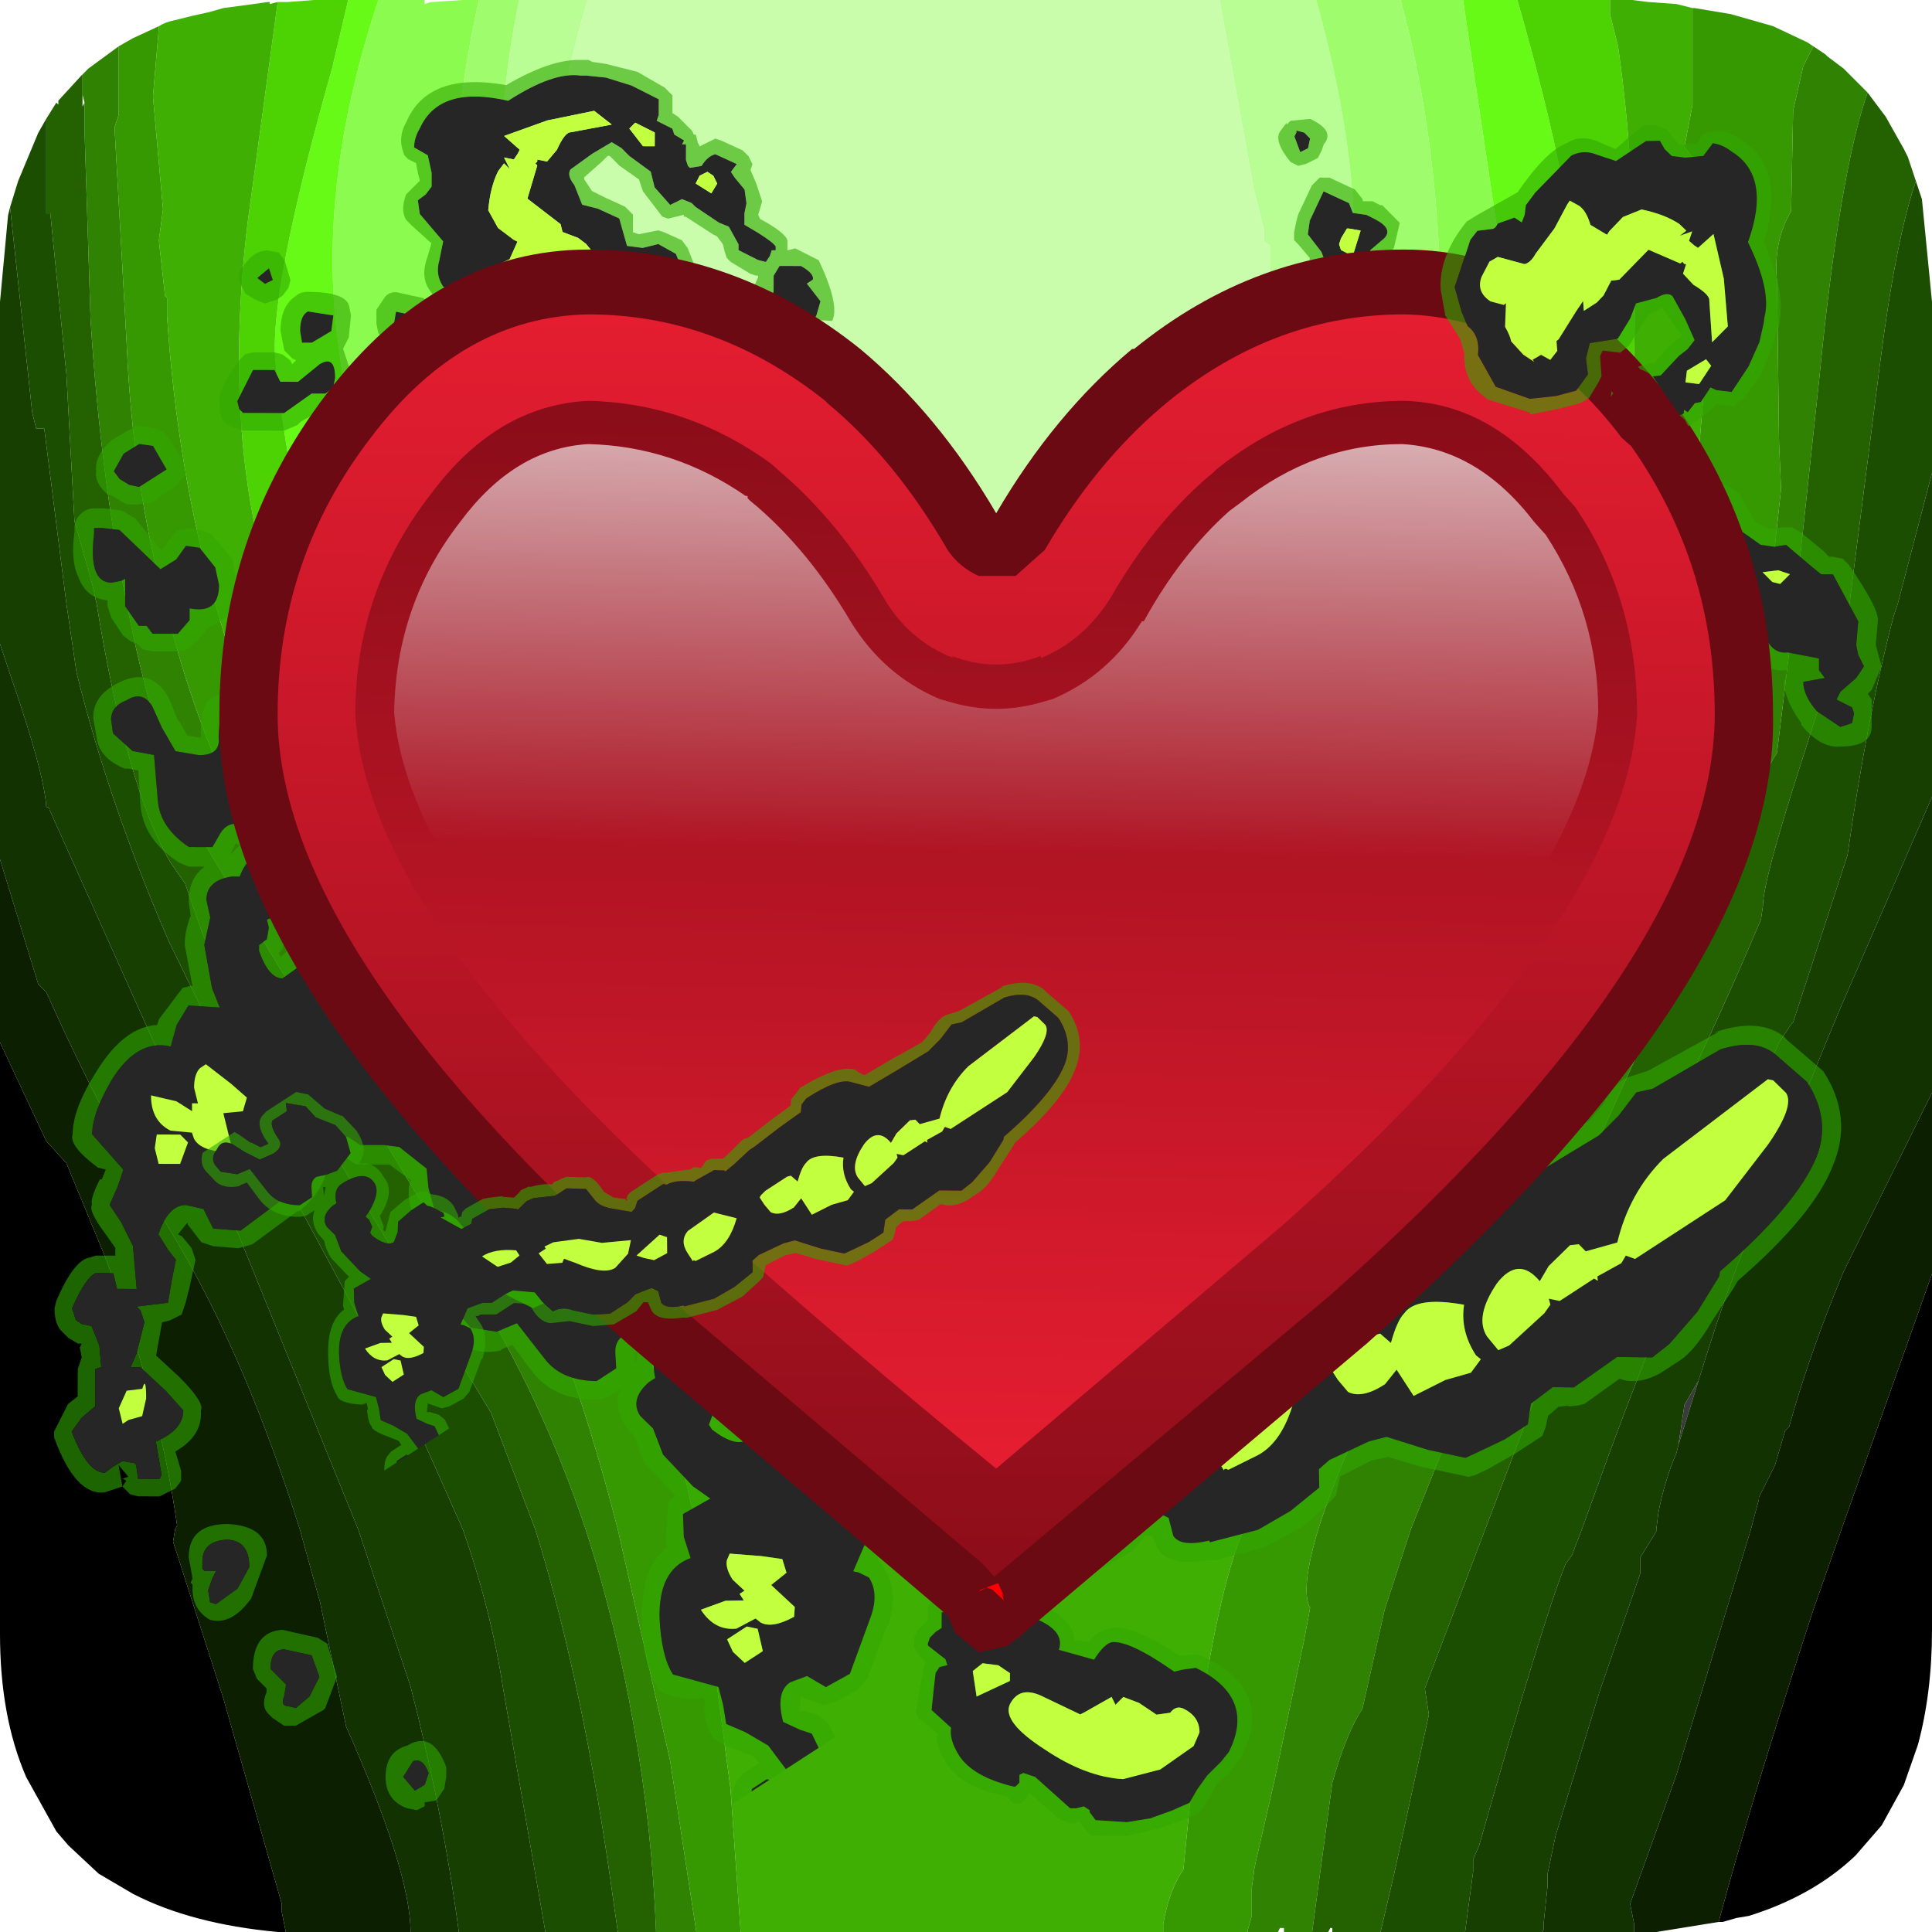 <?xml version="1.0" encoding="UTF-8" standalone="no"?>
<svg xmlns:ffdec="https://www.free-decompiler.com/flash" xmlns:xlink="http://www.w3.org/1999/xlink" ffdec:objectType="frame" height="48.0px" width="48.0px" xmlns="http://www.w3.org/2000/svg">
  <g transform="matrix(1.0, 0.0, 0.0, 1.0, 0.0, 0.0)">
    <filter id="filter0">
      <feColorMatrix in="SourceGraphic" result="filterResult0" type="matrix" values="0.787 0.045 0.168 0.0 -0.129 0.1 0.924 -0.024 0.0 -0.129 -0.047 0.271 0.776 0.0 -0.129 0.0 0.0 0.0 1.0 0.0"/>
    </filter>
    <use ffdec:characterId="331" filter="url(#filter0)" height="48.0" transform="matrix(1.0, 0.0, 0.0, 1.0, 0.0, 0.0)" width="48.0" xlink:href="#sprite0"/>
    <filter id="filter1">
      <feColorMatrix in="SourceGraphic" result="filterResult1" type="matrix" values="0 0 0 0 0.502,0 0 0 0 0.988,0 0 0 0 0.486,0 0 0 1 0"/>
      <feConvolveMatrix divisor="25.0" in="filterResult1" kernelMatrix="1 1 1 1 1 1 1 1 1 1 1 1 1 1 1 1 1 1 1 1 1 1 1 1 1" order="5 5" result="filterResult2"/>
      <feComposite in="SourceGraphic" in2="filterResult2" operator="over" result="filterResult3"/>
    </filter>
    <use ffdec:characterId="2226" filter="url(#filter1)" height="45.4" transform="matrix(0.972, 0.003, -0.003, 0.972, 1.45, 1.4)" width="46.65" xlink:href="#sprite1"/>
    <filter id="filter2">
      <feColorMatrix in="SourceGraphic" result="filterResult4" type="matrix" values="0 0 0 0 0.502,0 0 0 0 0.988,0 0 0 0 0.486,0 0 0 1 0"/>
      <feConvolveMatrix divisor="25.0" in="filterResult4" kernelMatrix="1 1 1 1 1 1 1 1 1 1 1 1 1 1 1 1 1 1 1 1 1 1 1 1 1" order="5 5" result="filterResult5"/>
      <feComposite in="SourceGraphic" in2="filterResult5" operator="over" result="filterResult6"/>
    </filter>
    <use ffdec:characterId="2228" filter="url(#filter2)" height="18.6" transform="matrix(0.815, -0.53, 0.53, 0.815, 10.283, 32.685)" width="33.6" xlink:href="#sprite2"/>
    <filter id="filter3">
      <feColorMatrix in="SourceGraphic" result="filterResult7" type="matrix" values="0.597 1.027 -0.584 0.0 -0.014 0.097 0.687 0.256 0.0 -0.014 0.743 0.035 0.262 0.0 -0.014 0.0 0.0 0.0 1.0 0.0"/>
      <feColorMatrix in="filterResult7" result="filterResult8" type="matrix" values="0 0 0 0 0.502,0 0 0 0 0.988,0 0 0 0 0.486,0 0 0 1 0"/>
      <feConvolveMatrix divisor="25.0" in="filterResult8" kernelMatrix="1 1 1 1 1 1 1 1 1 1 1 1 1 1 1 1 1 1 1 1 1 1 1 1 1" order="5 5" result="filterResult9"/>
      <feComposite in="filterResult7" in2="filterResult9" operator="over" result="filterResult10"/>
    </filter>
    <use ffdec:characterId="2235" filter="url(#filter3)" height="32.45" transform="matrix(0.965, 0.0, 0.0, 1.074, 5.45, 6.2)" width="40.0" xlink:href="#sprite3"/>
    <filter id="filter4">
      <feColorMatrix in="SourceGraphic" result="filterResult11" type="matrix" values="0 0 0 0 0.502,0 0 0 0 0.988,0 0 0 0 0.486,0 0 0 1 0"/>
      <feConvolveMatrix divisor="25.0" in="filterResult11" kernelMatrix="1 1 1 1 1 1 1 1 1 1 1 1 1 1 1 1 1 1 1 1 1 1 1 1 1" order="5 5" result="filterResult12"/>
      <feComposite in="SourceGraphic" in2="filterResult12" operator="over" result="filterResult13"/>
    </filter>
    <use ffdec:characterId="2232" filter="url(#filter4)" height="8.8" transform="matrix(-0.118, 0.965, -0.965, -0.118, 44.814, 3.493)" width="7.8" xlink:href="#sprite4"/>
    <filter id="filter5">
      <feColorMatrix in="SourceGraphic" result="filterResult14" type="matrix" values="0 0 0 0 0.502,0 0 0 0 0.988,0 0 0 0 0.486,0 0 0 1 0"/>
      <feConvolveMatrix divisor="25.0" in="filterResult14" kernelMatrix="1 1 1 1 1 1 1 1 1 1 1 1 1 1 1 1 1 1 1 1 1 1 1 1 1" order="5 5" result="filterResult15"/>
      <feComposite in="SourceGraphic" in2="filterResult15" operator="over" result="filterResult16"/>
    </filter>
    <use ffdec:characterId="2228" filter="url(#filter5)" height="18.6" transform="matrix(0.511, -0.332, 0.332, 0.511, 4.601, 28.922)" width="33.6" xlink:href="#sprite2"/>
  </g>
  <defs>
    <g id="sprite0" transform="matrix(1.0, 0.0, 0.0, 1.0, 0.0, 0.0)">
      <use ffdec:characterId="330" height="48.0" transform="matrix(1.0, 0.0, 0.0, 1.0, 0.0, 0.0)" width="48.0" xlink:href="#shape0"/>
    </g>
    <g id="shape0" transform="matrix(1.0, 0.0, 0.0, 1.0, 0.0, 0.0)">
      <path d="M41.7 35.9 L41.85 34.9 42.2 34.3 41.7 35.9" fill="#3b3b3b" fill-rule="evenodd" stroke="none"/>
      <path d="M19.15 25.4 L18.95 25.4 18.95 25.3 19.15 25.4 M33.35 27.45 L33.25 27.55 32.9 27.75 33.1 27.55 33.35 27.45 M35.8 8.3 L35.85 8.5 35.8 8.55 35.8 8.3" fill="#646464" fill-rule="evenodd" stroke="none"/>
      <path d="M29.35 30.6 L29.25 30.7 29.35 30.5 29.35 30.6" fill="#1ad310" fill-rule="evenodd" stroke="none"/>
      <path d="M29.7 30.4 L29.35 30.6 29.35 30.5 29.65 30.4 29.7 30.4" fill="#15ac0d" fill-rule="evenodd" stroke="none"/>
      <path d="M48.0 31.65 L48.0 40.5 Q48.0 42.05 47.65 43.35 L47.3 44.35 46.75 45.35 46.1 46.1 Q45.05 47.1 43.45 47.6 L43.15 47.65 42.8 47.75 42.7 47.75 Q43.5 44.75 45.05 40.0 L45.75 38.0 48.0 31.65 M0.0 25.9 L1.15 28.35 1.65 28.9 2.6 31.2 Q3.95 34.7 4.4 37.9 L4.35 38.0 4.3 38.3 5.55 42.2 7.0 47.3 7.0 47.5 7.1 48.0 6.9 48.0 Q4.75 47.8 3.3 47.05 L2.45 46.55 1.7 45.85 1.4 45.5 0.65 44.15 Q0.0 42.65 0.0 40.6 L0.0 40.5 0.0 25.9" fill="#000000" fill-rule="evenodd" stroke="none"/>
      <path d="M30.3 0.0 L31.15 4.7 31.4 5.7 31.4 6.0 31.55 6.1 31.55 7.1 31.25 7.55 Q30.95 8.75 31.1 9.3 L30.7 10.55 29.6 15.0 29.35 16.15 27.4 18.05 Q24.2 20.4 20.35 19.15 17.45 18.15 16.45 16.55 L15.6 15.0 Q13.5 10.7 13.65 5.55 13.8 2.6 14.6 0.0 L17.5 0.0 17.75 0.0 30.3 0.0" fill="#c9fdac" fill-rule="evenodd" stroke="none"/>
      <path d="M14.6 0.0 Q13.8 2.6 13.65 5.55 13.5 10.7 15.6 15.0 L16.45 16.55 Q17.45 18.15 20.35 19.15 24.2 20.4 27.4 18.05 L29.35 16.15 29.6 15.0 30.7 10.55 31.1 9.3 Q30.95 8.75 31.25 7.55 L31.55 7.1 31.55 6.1 31.4 6.0 31.4 5.7 31.15 4.7 30.3 0.0 32.7 0.0 Q33.7 3.6 33.65 6.35 L33.1 10.2 32.4 14.7 32.35 15.0 Q31.85 17.65 29.5 20.45 25.9 22.5 24.2 22.75 L21.15 22.25 19.4 21.8 19.25 21.8 Q18.25 21.8 18.4 21.35 L16.85 19.7 15.0 17.65 13.75 15.0 Q12.35 11.05 12.4 5.2 12.4 2.35 12.9 0.0 L14.6 0.0" fill="#b9fd95" fill-rule="evenodd" stroke="none"/>
      <path d="M12.9 0.0 Q12.4 2.35 12.4 5.2 12.35 11.05 13.75 15.0 L15.0 17.65 16.85 19.7 18.4 21.35 Q18.25 21.8 19.25 21.8 L19.4 21.8 21.15 22.25 24.2 22.75 Q25.9 22.5 29.5 20.45 31.85 17.65 32.35 15.0 L32.4 14.7 33.1 10.2 33.65 6.35 Q33.7 3.6 32.7 0.0 L34.8 0.0 Q35.75 3.5 35.8 7.75 L35.8 8.25 35.8 8.3 35.8 8.55 Q35.25 8.95 34.65 10.3 L33.8 13.9 34.1 15.0 Q34.25 15.95 34.0 16.9 33.4 19.65 28.9 22.9 L26.4 24.3 21.2 23.4 17.35 23.2 17.15 22.95 16.95 22.2 Q14.2 19.0 13.4 17.7 12.7 16.5 12.25 15.0 10.9 10.95 11.25 4.7 11.4 2.2 11.9 0.0 L12.9 0.0" fill="#9ffc6d" fill-rule="evenodd" stroke="none"/>
      <path d="M36.35 0.0 L37.25 6.05 Q37.45 8.7 37.2 11.1 L37.1 11.75 37.05 12.05 37.05 12.15 Q36.55 12.7 36.05 14.3 L35.85 15.0 Q34.9 18.05 35.05 18.6 33.0 22.75 29.0 25.9 L25.05 26.1 21.65 25.9 Q20.7 25.35 19.15 25.4 L18.95 25.3 18.95 25.4 18.55 25.4 17.75 25.55 15.25 22.6 11.95 18.7 10.0 15.0 9.55 14.05 Q8.8 11.85 8.35 8.1 7.95 4.35 9.4 0.0 L10.55 0.0 10.55 0.1 10.7 0.05 10.75 0.05 11.5 0.0 11.9 0.0 Q11.4 2.2 11.25 4.7 10.9 10.95 12.25 15.0 12.7 16.5 13.4 17.7 14.2 19.0 16.95 22.2 L17.15 22.95 17.35 23.2 21.2 23.4 26.4 24.3 28.9 22.9 Q33.4 19.65 34.0 16.9 34.25 15.95 34.1 15.0 L33.8 13.9 34.65 10.3 Q35.25 8.95 35.8 8.55 L35.85 8.5 35.8 8.3 35.8 8.25 35.8 7.75 Q35.75 3.5 34.8 0.0 L36.35 0.0" fill="#8bfb4f" fill-rule="evenodd" stroke="none"/>
      <path d="M36.35 0.0 L37.7 0.0 Q39.2 5.25 39.15 7.5 L39.15 11.85 38.65 15.0 38.15 16.55 Q36.45 20.35 34.9 22.15 L30.7 26.95 29.1 28.05 29.4 28.15 29.2 28.4 28.4 28.9 28.3 29.0 28.2 29.0 Q25.0 29.55 22.15 29.0 19.6 28.45 16.95 26.7 L16.95 26.3 15.65 25.1 Q12.15 21.45 9.85 17.6 L8.35 15.0 7.85 14.0 Q7.2 12.35 6.85 9.05 6.65 7.35 8.25 1.7 L8.65 0.0 9.4 0.0 Q7.95 4.35 8.35 8.1 8.8 11.85 9.55 14.05 L10.0 15.0 11.95 18.7 15.25 22.6 17.75 25.55 18.55 25.4 18.95 25.4 19.15 25.4 Q20.7 25.35 21.65 25.9 L25.05 26.1 29.0 25.9 Q33.0 22.75 35.05 18.6 34.9 18.05 35.85 15.0 L36.05 14.3 Q36.55 12.7 37.05 12.15 L37.05 12.05 37.1 11.75 37.2 11.1 Q37.45 8.7 37.25 6.05 L36.35 0.0" fill="#66fa16" fill-rule="evenodd" stroke="none"/>
      <path d="M8.65 0.0 L8.25 1.7 Q6.65 7.35 6.85 9.05 7.2 12.35 7.85 14.0 L8.35 15.0 9.85 17.6 Q12.15 21.45 15.65 25.1 L16.95 26.3 16.95 26.7 Q19.6 28.45 22.15 29.0 25.0 29.55 28.2 29.0 L28.3 29.0 28.4 28.9 29.2 28.4 29.4 28.15 29.1 28.05 30.7 26.95 34.9 22.15 Q36.45 20.35 38.15 16.55 L38.65 15.0 39.15 11.85 39.15 7.5 Q39.2 5.25 37.7 0.0 L37.8 0.0 39.7 0.0 40.0 0.0 40.0 0.35 40.2 1.15 Q40.7 4.65 40.6 8.85 L40.3 13.8 40.15 15.0 38.9 19.8 Q38.55 21.1 37.1 22.8 L34.1 26.5 33.4 27.4 33.35 27.45 33.1 27.55 32.9 27.75 32.9 27.8 32.85 27.8 32.65 27.9 32.6 27.95 32.6 28.05 31.6 29.1 29.8 30.3 29.7 30.4 29.65 30.4 29.35 30.5 29.25 30.7 28.35 31.55 27.25 31.8 25.95 32.15 21.4 31.5 20.9 31.45 19.45 30.85 17.95 30.6 15.9 28.4 Q14.1 26.45 12.85 24.7 L8.1 17.8 Q7.3 16.5 6.85 15.0 5.5 11.0 6.15 5.55 L6.9 0.05 6.95 0.05 7.15 0.05 7.8 0.0 8.65 0.0" fill="#4dd204" fill-rule="evenodd" stroke="none"/>
      <path d="M42.05 0.2 L42.05 2.6 41.85 3.65 42.3 4.25 Q42.4 5.85 42.6 6.4 L41.9 15.0 41.7 16.55 Q41.3 20.15 37.0 26.8 L31.95 34.7 31.75 35.05 31.4 35.8 31.3 35.8 31.0 37.7 30.9 38.0 Q30.25 39.5 29.7 43.45 L29.4 46.45 Q29.05 46.95 28.9 47.8 L28.9 48.0 18.4 48.0 18.15 44.45 17.3 38.0 Q16.5 34.0 15.35 32.05 L8.15 21.65 Q6.35 18.6 5.35 15.0 4.4 11.65 4.15 7.85 L4.15 7.4 4.1 7.35 3.95 6.0 3.95 5.95 4.05 5.2 3.8 2.4 3.95 0.65 Q4.1 0.55 4.35 0.5 L4.75 0.4 5.2 0.3 5.55 0.2 6.3 0.1 6.65 0.05 6.7 0.05 6.7 0.1 6.9 0.05 6.15 5.55 Q5.5 11.0 6.85 15.0 7.3 16.5 8.1 17.8 L12.85 24.7 Q14.1 26.45 15.9 28.4 L17.95 30.6 19.45 30.85 20.9 31.45 21.4 31.5 25.95 32.15 27.25 31.8 28.35 31.55 29.25 30.7 29.35 30.6 29.7 30.4 29.8 30.3 31.6 29.1 32.6 28.05 32.6 27.95 32.65 27.9 32.85 27.8 32.9 27.8 32.9 27.75 33.25 27.55 33.35 27.45 33.4 27.4 34.1 26.5 37.1 22.8 Q38.55 21.1 38.9 19.8 L40.15 15.0 40.3 13.8 40.6 8.85 Q40.7 4.65 40.2 1.15 L40.0 0.35 40.0 0.0 40.4 0.0 40.55 0.0 40.95 0.05 41.65 0.1 42.05 0.2" fill="#40af03" fill-rule="evenodd" stroke="none"/>
      <path d="M45.05 1.15 L44.8 1.65 44.55 2.75 44.5 5.25 Q44.05 6.0 44.15 7.0 L44.2 11.0 44.25 12.15 44.0 14.45 43.75 15.0 43.35 16.25 43.2 17.55 37.35 28.35 Q33.65 35.1 32.75 38.0 32.3 39.5 32.55 39.95 L32.4 40.75 31.65 44.3 31.2 46.25 31.15 46.5 31.15 46.55 31.1 46.9 31.1 47.6 31.0 47.95 31.0 48.0 28.9 48.0 28.9 47.8 Q29.05 46.95 29.4 46.45 L29.7 43.45 Q30.25 39.5 30.9 38.0 L31.0 37.7 31.3 35.8 31.4 35.8 31.75 35.05 31.95 34.7 37.0 26.8 Q41.3 20.15 41.7 16.55 L41.9 15.0 42.6 6.4 Q42.4 5.85 42.3 4.25 L41.85 3.65 42.05 2.6 42.05 0.2 42.1 0.2 43.0 0.35 43.7 0.55 44.05 0.65 44.9 1.05 45.05 1.15 M3.95 0.65 L3.8 2.4 4.05 5.2 3.95 5.95 3.95 6.0 4.1 7.35 4.15 7.4 4.15 7.85 Q4.4 11.65 5.35 15.0 6.35 18.6 8.15 21.65 L15.35 32.05 Q16.5 34.0 17.3 38.0 L18.15 44.45 18.4 48.0 17.3 48.0 16.65 43.75 15.35 38.0 Q14.0 32.75 12.4 30.15 L6.95 22.05 Q5.05 18.9 4.1 15.0 3.3 12.0 3.15 8.6 L2.85 3.25 2.85 3.15 2.95 2.85 2.95 1.15 3.3 0.95 3.95 0.65" fill="#379902" fill-rule="evenodd" stroke="none"/>
      <path d="M45.05 1.15 L45.35 1.35 45.4 1.4 45.8 1.7 46.15 2.05 46.4 2.3 Q45.7 4.3 45.2 9.4 L44.6 15.0 44.15 18.7 44.0 18.95 41.85 23.6 39.5 28.8 38.45 30.9 38.3 31.15 38.25 31.1 36.55 34.35 35.95 35.75 35.05 38.0 34.4 40.0 33.85 42.45 Q33.45 43.05 33.1 44.3 L32.6 48.0 32.3 48.0 32.3 47.95 32.3 48.0 31.9 48.0 31.9 47.9 31.8 47.9 31.75 48.0 31.0 48.0 31.0 47.95 31.1 47.6 31.1 46.9 31.15 46.55 31.15 46.5 31.2 46.25 31.65 44.3 32.4 40.75 32.55 39.95 Q32.3 39.5 32.75 38.0 33.65 35.1 37.35 28.35 L43.2 17.55 43.35 16.25 43.75 15.0 44.0 14.45 44.25 12.15 44.2 11.0 44.15 7.0 Q44.05 6.0 44.5 5.25 L44.55 2.75 44.8 1.65 45.05 1.15 M2.95 1.15 L2.95 2.85 2.85 3.15 2.85 3.25 3.15 8.6 Q3.3 12.0 4.1 15.0 5.05 18.9 6.95 22.05 L12.4 30.15 Q14.0 32.75 15.35 38.0 L16.65 43.75 17.3 48.0 16.3 48.0 Q16.2 45.4 15.75 42.9 15.3 40.3 14.55 38.0 13.45 34.7 11.7 31.9 L4.8 20.5 Q3.75 18.15 3.15 15.0 2.5 11.85 2.25 7.95 L2.1 3.25 2.1 3.1 2.1 2.55 2.05 2.35 2.05 1.85 2.2 1.7 2.95 1.15" fill="#2f8202" fill-rule="evenodd" stroke="none"/>
      <path d="M47.6 4.5 Q47.1 5.95 46.7 9.1 L45.95 15.0 45.9 15.35 44.75 18.95 Q43.8 21.9 43.8 22.5 L43.75 22.85 Q41.6 27.9 40.15 30.2 L39.85 30.85 39.4 31.4 35.4 41.95 35.5 42.6 34.65 46.5 34.3 48.0 33.1 48.0 33.1 47.9 33.05 47.9 33.0 48.0 32.6 48.0 33.1 44.3 Q33.45 43.05 33.85 42.45 L34.4 40.0 35.05 38.0 35.95 35.75 36.55 34.35 38.25 31.1 38.3 31.15 38.45 30.9 39.5 28.8 41.85 23.6 44.0 18.95 44.15 18.7 44.6 15.0 45.2 9.4 Q45.7 4.3 46.4 2.3 L46.85 2.9 47.3 3.7 47.4 3.9 47.6 4.5 M2.05 1.85 L2.05 2.35 2.05 2.65 2.1 2.55 2.1 3.1 2.1 3.25 2.25 7.95 Q2.5 11.85 3.15 15.0 3.75 18.15 4.8 20.5 L11.7 31.9 Q13.45 34.7 14.55 38.0 15.3 40.3 15.75 42.9 16.2 45.4 16.3 48.0 L15.35 48.0 15.25 47.3 Q14.5 41.85 13.3 38.0 L12.2 35.1 5.05 23.25 4.6 21.95 4.25 21.45 Q3.15 19.6 2.4 15.0 L2.3 14.55 1.85 12.95 1.65 9.3 1.25 5.3 1.15 5.3 1.15 4.85 1.15 2.95 1.4 2.55 1.45 2.6 1.45 2.5 2.0 1.9 2.05 1.85" fill="#236101" fill-rule="evenodd" stroke="none"/>
      <path d="M47.6 4.5 L47.75 4.95 48.0 7.5 48.0 9.8 48.0 9.9 48.0 11.75 47.15 15.0 47.05 15.3 Q46.4 17.75 45.9 21.25 L44.55 25.4 44.5 25.45 44.2 25.9 Q41.6 31.7 39.95 36.2 L39.3 38.0 39.05 38.65 38.9 38.85 Q38.35 40.2 36.75 45.85 L36.6 46.2 36.6 46.5 36.4 48.0 34.3 48.0 34.65 46.5 35.5 42.6 35.4 41.95 39.4 31.4 39.85 30.85 40.15 30.2 Q41.6 27.9 43.75 22.85 L43.8 22.5 Q43.8 21.9 44.75 18.95 L45.9 15.35 45.95 15.0 46.7 9.1 Q47.1 5.95 47.6 4.5 M1.15 2.95 L1.15 4.85 1.15 5.3 1.25 5.3 1.65 9.3 1.85 12.95 2.3 14.55 2.4 15.0 Q3.15 19.6 4.25 21.45 L4.6 21.95 5.05 23.25 12.2 35.1 13.3 38.0 Q14.5 41.85 15.25 47.3 L15.35 48.0 13.55 48.0 12.5 41.95 Q12.2 40.0 11.5 38.0 L10.3 35.3 7.15 29.45 4.2 23.4 Q2.7 19.95 1.9 16.7 L1.65 15.0 1.1 10.65 0.9 10.65 0.8 10.25 0.25 5.15 0.45 4.5 0.95 3.3 1.15 2.95" fill="#1c4e01" fill-rule="evenodd" stroke="none"/>
      <path d="M36.4 48.0 L36.6 46.5 36.6 46.2 36.75 45.85 Q38.35 40.2 38.9 38.85 L39.05 38.65 39.3 38.0 39.95 36.2 Q41.6 31.7 44.2 25.9 L44.5 25.45 44.55 25.4 45.9 21.25 Q46.4 17.75 47.05 15.3 L47.15 15.0 48.0 11.75 48.0 19.8 45.7 25.1 Q44.2 28.7 43.8 30.0 43.15 31.2 42.2 34.3 L41.85 34.9 41.7 35.9 41.65 36.1 Q41.35 36.8 41.2 37.6 L41.15 38.0 41.15 38.05 40.75 38.7 40.75 39.1 39.75 42.0 38.65 45.6 38.45 46.55 38.45 46.85 38.35 47.8 38.35 47.95 38.3 48.0 36.4 48.0 M0.0 16.0 L0.0 7.5 0.2 5.35 0.25 5.15 0.8 10.25 0.9 10.65 1.1 10.65 1.65 15.0 1.9 16.7 Q2.7 19.95 4.2 23.4 L7.15 29.45 10.3 35.3 11.5 38.0 Q12.2 40.0 12.5 41.95 L13.55 48.0 11.4 48.0 Q11.0 45.0 10.2 41.9 L8.9 38.0 5.55 29.75 1.2 20.05 1.15 20.05 Q1.1 19.2 0.25 16.75 L0.0 16.0" fill="#163f01" fill-rule="evenodd" stroke="none"/>
      <path d="M48.0 19.8 L48.0 27.15 45.8 31.6 Q44.95 33.65 44.45 35.45 L44.35 35.55 44.1 36.4 43.7 37.2 43.7 37.25 43.5 38.0 41.65 44.1 40.5 47.3 40.6 47.8 40.6 48.0 38.3 48.0 38.35 47.95 38.35 47.8 38.45 46.85 38.45 46.55 38.65 45.6 39.75 42.0 40.75 39.1 40.75 38.7 41.15 38.05 41.15 38.0 41.2 37.6 Q41.35 36.8 41.65 36.1 L41.7 35.9 42.2 34.3 Q43.15 31.2 43.8 30.0 44.2 28.7 45.7 25.1 L48.0 19.8 M0.0 16.0 L0.25 16.75 Q1.1 19.2 1.15 20.05 L1.2 20.05 5.55 29.75 8.9 38.0 10.2 41.9 Q11.0 45.0 11.4 48.0 L10.9 48.0 10.8 48.0 10.2 48.0 Q10.2 46.5 8.6 42.9 L7.95 39.8 7.45 38.0 Q6.15 33.85 4.4 30.85 2.6 27.9 1.15 24.65 L0.95 24.45 0.0 21.35 0.0 16.0" fill="#123201" fill-rule="evenodd" stroke="none"/>
      <path d="M48.0 27.15 L48.0 31.65 45.75 38.0 45.05 40.0 Q43.5 44.75 42.7 47.75 L41.15 48.0 40.9 48.0 40.6 48.0 40.6 47.8 40.5 47.3 41.65 44.1 43.5 38.0 43.7 37.25 43.7 37.2 44.1 36.4 44.35 35.55 44.45 35.45 Q44.95 33.65 45.8 31.6 L48.0 27.15 M0.0 21.35 L0.95 24.45 1.15 24.65 Q2.6 27.9 4.4 30.85 6.15 33.85 7.45 38.0 L7.95 39.8 8.6 42.9 Q10.2 46.5 10.2 48.0 L7.7 48.0 7.1 48.0 7.0 47.5 7.0 47.3 5.55 42.2 4.3 38.3 4.35 38.0 4.4 37.9 Q3.95 34.7 2.6 31.2 L1.65 28.9 1.15 28.35 0.0 25.9 0.0 21.35" fill="#0c1f01" fill-rule="evenodd" stroke="none"/>
    </g>
    <g id="sprite1" transform="matrix(1.0, 0.0, 0.0, 1.0, 0.0, 0.0)">
      <use ffdec:characterId="2225" height="45.4" transform="matrix(1.0, 0.0, 0.0, 1.0, 0.0, 0.0)" width="46.65" xlink:href="#shape1"/>
    </g>
    <g id="shape1" transform="matrix(1.0, 0.0, 0.0, 1.0, 0.0, 0.0)">
      <path d="M42.8 10.9 L43.0 11.05 43.4 11.75 43.65 11.9 43.85 11.95 44.1 11.9 44.35 11.9 44.6 12.05 45.15 12.5 45.3 12.65 45.4 12.65 45.65 12.7 45.8 12.85 Q46.6 14.0 46.55 14.3 L46.5 14.9 46.65 15.45 46.4 16.05 46.3 16.15 46.4 16.3 46.4 16.65 46.4 16.75 46.4 17.0 Q46.4 17.5 45.6 17.5 45.1 17.55 44.6 16.95 L44.6 16.9 Q44.2 16.35 44.15 15.9 L44.25 15.55 Q43.55 15.65 43.25 14.8 L43.25 14.85 43.15 14.25 43.15 14.2 42.35 14.85 42.15 14.85 42.0 14.85 41.9 14.85 41.65 14.8 Q41.2 14.85 40.75 15.15 L40.8 15.15 40.35 15.45 Q41.1 16.25 41.1 16.8 L41.1 17.65 41.0 18.65 40.7 18.85 40.75 19.0 41.45 20.1 41.7 21.1 41.7 21.2 Q42.05 22.5 41.5 23.7 40.6 25.6 38.9 24.95 37.75 24.4 37.25 23.2 L36.75 23.6 34.8 24.55 34.7 24.6 34.75 25.15 34.75 25.45 34.55 25.7 Q32.45 26.9 31.55 26.95 L30.45 27.2 30.35 27.25 29.2 28.0 29.15 28.05 28.05 28.35 26.85 28.3 26.6 28.25 Q25.8 27.65 25.65 27.1 L25.6 26.15 Q25.6 24.7 26.25 23.7 L27.3 22.5 27.35 22.45 Q27.2 22.3 27.2 21.95 27.1 21.4 28.95 19.85 L29.25 19.75 29.55 19.85 29.6 19.85 30.45 19.5 30.6 19.0 Q30.6 18.35 30.9 18.05 31.15 17.45 32.2 17.05 L32.9 16.8 32.85 16.1 32.8 16.0 Q32.75 15.55 33.7 14.65 34.4 13.9 35.1 13.6 L34.7 12.95 34.5 11.95 34.45 11.85 Q34.3 11.1 34.5 10.75 L34.65 10.5 34.6 10.5 34.1 10.05 34.05 10.05 33.7 9.65 33.6 9.5 33.55 9.0 33.55 8.95 33.6 8.55 33.6 8.4 33.7 7.8 33.9 7.55 33.8 7.05 Q33.6 6.25 33.95 6.0 L34.05 5.95 34.15 5.9 34.35 5.9 34.5 5.9 34.75 6.1 34.9 6.2 35.25 6.95 35.5 7.05 35.6 6.9 35.8 6.9 36.0 6.9 36.25 7.05 36.35 7.1 Q36.8 7.5 36.85 7.95 L37.2 8.75 37.2 8.9 37.7 9.2 37.8 9.25 38.3 10.1 38.35 10.3 38.35 10.5 38.25 10.65 38.25 10.7 38.35 10.8 38.7 11.15 38.8 11.3 38.9 11.55 39.3 11.55 39.35 11.55 Q39.75 11.55 40.1 11.2 40.65 10.6 42.6 10.8 L42.8 10.9 M40.0 13.45 L40.15 14.0 40.15 14.05 39.85 14.85 40.05 15.1 40.5 14.75 Q41.15 14.3 41.8 14.3 L42.0 14.4 42.15 14.4 42.9 13.6 42.95 13.55 43.2 13.5 43.45 13.7 43.6 14.2 43.65 14.65 Q43.85 15.15 44.25 15.1 L45.05 15.25 45.05 15.55 45.2 15.75 44.65 15.85 Q44.65 16.2 45.0 16.6 L45.6 17.0 45.9 16.9 45.95 16.65 45.9 16.5 45.5 16.3 45.6 16.1 46.0 15.75 46.2 15.45 46.05 15.15 46.0 14.9 46.05 14.3 45.4 13.1 45.1 13.1 44.85 12.9 44.2 12.35 43.9 12.4 43.55 12.35 43.05 12.0 42.55 11.25 Q40.9 11.1 40.45 11.55 39.95 12.0 39.3 12.05 L39.1 12.05 39.6 12.45 39.7 12.65 39.8 12.85 40.0 13.45 M43.15 14.0 L43.15 13.95 43.1 13.95 42.95 13.95 43.1 14.0 43.1 13.95 43.15 14.0 M40.75 17.65 L40.8 16.8 Q40.7 16.3 40.05 15.65 L40.0 15.6 39.75 15.35 39.55 14.7 39.75 14.0 39.7 13.5 39.45 12.9 39.4 12.8 Q38.9 12.45 38.7 12.0 L38.6 11.75 38.5 11.55 38.45 11.4 38.1 11.05 38.05 11.0 Q37.85 11.0 37.75 10.55 L37.95 10.4 38.0 10.4 37.95 10.25 Q37.85 9.75 37.55 9.5 L36.8 9.1 36.8 8.8 Q36.8 8.3 36.5 8.1 36.55 7.75 36.1 7.35 L35.85 7.2 35.4 7.5 35.0 7.2 34.6 6.35 34.35 6.25 34.2 6.3 Q34.0 6.4 34.15 6.95 L34.4 7.65 34.05 7.95 34.0 8.4 34.0 8.65 33.9 9.0 33.95 9.35 34.3 9.8 34.8 10.2 34.9 10.1 35.05 10.1 35.1 10.25 35.15 10.6 34.95 10.75 34.85 10.9 Q34.7 11.15 34.8 11.75 L34.85 11.9 35.0 12.85 35.45 13.5 35.5 13.6 35.55 13.95 35.55 14.4 35.55 15.0 35.55 15.3 35.5 15.6 35.6 16.4 35.9 16.7 36.05 16.7 36.2 16.65 36.25 16.85 36.35 17.3 36.4 17.6 36.35 17.95 36.35 18.6 Q36.35 18.95 36.9 20.25 L36.85 20.9 Q36.7 21.25 36.9 21.6 L37.05 22.2 37.15 22.4 37.2 22.5 37.5 22.95 37.5 22.9 Q37.9 24.15 39.05 24.65 40.45 25.15 41.2 23.55 41.7 22.45 41.4 21.25 L41.35 21.2 41.1 20.25 40.45 19.2 40.4 19.2 40.4 18.7 40.5 18.6 40.7 18.5 40.75 17.65 M31.5 1.55 L32.0 1.5 Q32.65 1.8 32.35 2.15 L32.3 2.3 32.2 2.5 32.1 2.55 31.9 2.65 31.7 2.7 31.5 2.6 Q31.05 2.05 31.25 1.8 L31.4 1.6 31.4 1.65 31.5 1.55 M31.95 2.25 L32.0 2.0 31.85 1.85 31.65 1.8 31.65 1.85 31.6 1.95 31.75 2.35 31.95 2.25 M32.5 3.0 L33.15 3.3 33.35 3.55 33.35 3.6 33.45 3.6 33.6 3.6 33.8 3.7 33.85 3.7 34.3 4.15 34.15 4.8 34.1 4.85 33.9 4.9 33.85 5.3 Q33.65 5.9 32.6 5.75 L32.5 5.7 32.3 5.6 32.15 5.45 32.1 5.3 32.0 5.1 32.0 5.05 31.7 4.7 31.6 4.6 31.6 4.4 31.65 4.15 31.7 3.95 32.05 3.2 32.25 3.0 32.5 3.0 M32.0 4.1 L31.95 4.45 32.3 4.9 32.45 5.3 32.65 5.4 Q33.4 5.5 33.55 5.15 L33.5 5.0 33.55 4.85 33.9 4.55 Q34.15 4.3 33.65 4.05 L33.45 3.95 33.1 3.9 33.0 3.65 32.35 3.35 32.0 4.1 M21.9 10.7 L21.75 10.8 21.85 11.35 22.35 11.3 22.4 11.75 23.0 12.1 23.05 12.15 23.15 12.05 23.25 11.9 23.2 11.9 22.9 11.55 22.95 11.3 22.7 11.1 22.5 10.85 22.2 10.6 21.9 10.7 M20.4 8.7 L20.5 8.25 19.95 7.9 19.6 7.9 19.45 8.1 19.35 9.15 19.65 9.35 20.0 9.05 20.25 9.15 20.4 9.4 20.55 9.4 20.65 9.35 20.65 9.0 20.4 8.7 M21.8 10.4 L22.05 10.3 22.15 10.3 22.35 10.3 22.65 10.5 22.8 10.6 22.85 10.75 22.9 10.8 23.25 11.05 23.35 11.3 23.3 11.5 23.4 11.55 23.55 11.75 23.45 12.2 Q23.2 12.75 22.9 12.5 L22.8 12.4 22.25 12.1 22.0 11.9 22.0 11.7 21.85 11.7 21.6 11.6 21.45 11.4 21.45 10.65 21.8 10.35 21.8 10.4 M20.75 9.9 L20.65 9.9 20.5 10.15 20.3 10.35 20.05 10.35 19.65 10.0 19.55 9.8 19.6 9.75 19.55 9.7 19.6 9.6 19.5 9.65 19.1 9.45 19.0 8.65 19.1 7.8 Q19.35 7.25 20.05 7.6 20.85 8.0 20.85 8.4 20.85 9.15 21.0 9.45 L20.75 9.9 M25.85 13.75 L26.05 13.85 26.15 13.95 26.25 14.1 26.2 14.5 26.1 14.65 26.0 14.95 26.0 15.05 25.85 15.1 25.7 15.25 25.4 15.2 25.25 15.05 25.1 14.9 25.1 14.8 25.0 14.75 24.7 14.5 Q24.65 14.4 24.75 14.25 L24.8 14.05 Q24.8 13.9 25.3 13.7 L25.55 13.65 25.85 13.75 M35.35 16.75 Q35.05 16.3 35.15 15.55 L35.1 15.5 35.15 15.3 35.15 14.95 35.2 14.45 35.2 14.35 35.25 14.1 34.0 14.95 Q33.3 15.65 33.3 16.0 L33.35 16.95 33.25 17.2 32.35 17.45 Q31.5 17.85 31.3 18.35 L31.1 19.0 30.85 19.75 Q30.45 20.35 29.6 20.35 L29.3 20.3 29.25 20.2 Q27.65 21.5 27.65 21.95 L27.8 22.15 27.9 22.35 27.65 22.85 26.65 23.95 Q26.05 24.85 26.05 26.15 L26.1 26.95 26.9 27.85 28.05 27.9 28.95 27.6 30.05 26.9 30.1 26.85 30.45 26.75 31.35 26.5 31.4 26.5 Q32.15 26.5 34.3 25.3 34.1 24.75 34.35 24.25 L34.65 24.1 36.5 23.2 36.95 22.8 36.8 22.55 36.8 22.5 36.7 22.3 36.55 21.75 Q36.3 21.15 36.55 20.75 L36.55 20.7 36.6 20.35 36.0 18.6 35.95 18.6 35.95 18.4 36.0 17.9 35.95 17.3 36.0 17.3 35.95 17.05 35.75 17.0 35.35 16.75 M25.4 14.55 L25.65 14.5 25.85 14.35 25.95 14.2 25.8 14.1 25.45 14.05 25.15 14.2 25.1 14.4 25.4 14.55 M25.6 14.55 L25.5 14.6 25.45 14.8 25.6 14.9 25.7 14.8 25.6 14.55 M15.35 1.45 L15.35 1.05 14.65 0.7 14.0 0.5 13.5 0.45 13.35 0.45 Q12.65 0.35 11.5 1.1 9.75 0.7 9.25 1.8 9.1 2.05 9.1 2.3 L9.45 2.5 9.55 2.95 9.55 3.3 9.4 3.5 9.2 3.65 9.25 4.0 9.85 4.7 9.75 5.2 Q9.65 5.55 9.85 5.85 L10.9 6.65 11.25 6.85 11.4 6.85 11.5 6.85 11.7 6.9 11.6 7.1 11.8 7.5 11.9 7.55 11.95 7.6 12.05 8.0 12.3 8.15 13.55 8.4 14.15 8.15 14.5 7.95 Q14.7 7.6 15.2 7.6 L15.95 7.05 16.15 6.15 16.0 5.5 15.8 5.0 15.35 4.75 14.95 4.85 14.55 4.8 14.35 4.1 13.8 3.85 13.4 3.75 13.2 3.25 Q13.0 3.0 13.1 2.85 L13.65 2.45 14.15 2.15 14.4 2.3 14.6 2.5 15.15 2.9 15.25 3.3 15.65 3.75 15.95 3.6 16.2 3.7 16.3 3.8 16.9 4.2 17.15 4.3 17.4 4.75 17.4 4.9 17.9 5.15 18.1 5.2 18.2 5.05 18.25 4.9 18.35 4.9 18.35 4.8 Q18.25 4.65 17.55 4.25 L17.55 3.95 17.6 3.7 17.55 3.35 17.3 3.05 17.2 2.9 17.35 2.7 16.8 2.45 Q16.6 2.5 16.45 2.75 L16.15 2.8 16.1 2.75 16.05 2.6 16.05 2.2 15.95 2.2 16.0 2.1 15.75 1.95 15.7 1.8 15.3 1.6 15.35 1.45 M15.85 1.5 L16.1 1.75 16.2 1.85 16.25 1.95 16.3 1.95 16.35 2.15 16.4 2.25 16.8 2.05 16.95 2.1 17.5 2.35 17.65 2.5 17.75 2.7 17.7 2.85 17.85 3.2 18.0 3.65 17.9 4.0 17.95 4.1 Q18.6 4.45 18.65 4.65 L18.65 4.9 18.85 4.85 19.45 5.15 Q20.0 6.3 19.8 6.7 L17.8 6.6 Q17.65 6.1 17.9 5.6 L17.9 5.55 17.85 5.55 17.7 5.5 17.2 5.2 17.1 5.1 17.05 4.95 17.0 4.75 16.85 4.55 16.75 4.5 16.05 4.05 16.0 4.05 16.0 4.0 15.6 4.1 15.45 4.05 14.95 3.4 14.85 3.1 14.35 2.75 14.1 2.5 14.05 2.5 13.9 2.65 13.45 3.05 13.45 3.1 13.65 3.4 13.95 3.55 14.5 3.8 14.6 3.9 14.7 4.0 14.7 4.45 14.85 4.5 15.35 4.4 15.5 4.45 15.95 4.65 16.1 4.85 16.3 5.35 16.55 6.1 16.5 6.1 16.3 7.2 Q15.95 7.9 15.2 7.95 L14.85 8.1 14.3 8.55 13.65 8.75 Q12.8 8.9 11.85 8.3 L11.65 8.05 10.95 7.1 Q9.8 6.5 9.55 6.0 9.25 5.65 9.45 5.1 L9.55 4.75 9.05 4.3 8.9 4.15 Q8.75 3.9 8.9 3.5 L9.25 3.15 9.2 2.95 9.15 2.7 8.95 2.6 8.85 2.5 8.8 2.35 Q8.7 2.0 8.9 1.65 9.45 0.35 11.45 0.7 12.55 0.05 13.3 0.05 L13.55 0.05 13.65 0.1 14.0 0.15 14.8 0.35 15.5 0.75 15.7 0.95 15.7 1.4 15.85 1.5 M18.3 5.75 L18.3 5.95 18.15 6.45 19.05 6.65 19.15 6.85 19.3 6.75 19.4 6.55 19.5 6.2 19.15 5.75 19.3 5.65 Q19.35 5.5 19.0 5.3 L18.45 5.3 18.3 5.55 18.3 5.75 M19.9 9.7 L19.95 9.8 20.2 10.0 20.3 9.75 20.1 9.65 20.0 9.65 19.9 9.7 M5.65 5.0 L5.8 5.2 5.95 5.7 5.9 5.9 5.75 6.1 5.6 6.2 5.3 6.3 5.05 6.2 4.8 6.05 4.65 5.75 Q4.6 5.55 4.7 5.4 5.05 4.9 5.4 4.95 L5.65 5.0 M5.1 5.65 L5.3 5.8 5.5 5.7 5.4 5.4 5.1 5.65 M6.4 6.0 Q7.35 6.0 7.45 6.35 L7.5 6.6 7.45 7.1 7.45 7.15 7.3 7.45 7.55 8.2 7.4 8.75 7.35 8.8 7.1 9.0 6.85 9.1 6.65 9.1 Q6.2 9.3 6.15 9.4 L5.8 9.55 4.75 9.55 4.45 9.45 4.35 9.4 4.3 9.35 Q4.15 9.3 4.15 8.8 4.1 8.5 4.65 7.75 L4.8 7.6 5.0 7.55 5.55 7.55 5.75 7.6 5.95 7.75 6.0 7.85 6.1 7.75 6.0 7.7 5.8 7.5 5.7 7.0 Q5.7 6.35 6.1 6.1 6.2 6.0 6.4 6.0 M8.65 6.0 L9.35 6.15 9.55 6.35 9.65 6.6 9.6 6.85 9.2 7.3 8.95 7.4 8.7 7.35 8.4 7.25 8.2 7.05 8.15 6.8 8.15 6.45 8.35 6.15 Q8.45 6.0 8.65 6.0 M1.45 10.6 L1.6 10.8 1.85 10.95 2.1 11.0 2.8 10.55 2.45 9.95 2.1 9.9 1.7 10.15 1.45 10.6 M5.0 8.0 L4.6 8.8 4.65 9.0 4.75 9.1 5.8 9.1 6.5 8.6 6.85 8.6 7.05 8.45 7.1 8.2 Q7.1 7.6 6.7 7.85 L6.15 8.3 5.7 8.3 5.55 8.0 5.0 8.0 M2.2 9.45 L2.5 9.5 2.7 9.6 2.85 9.75 3.2 10.3 3.3 10.65 3.05 10.95 2.4 11.4 2.05 11.45 1.8 11.45 1.7 11.4 1.35 11.2 1.3 11.2 Q0.95 10.9 1.0 10.6 0.95 10.2 1.4 9.8 L2.0 9.45 2.2 9.45 M1.2 11.55 L1.65 11.6 2.0 11.8 2.65 12.6 2.7 12.6 2.95 12.25 3.1 12.1 3.4 12.05 3.7 12.1 3.95 12.2 4.5 12.85 4.5 12.9 4.6 13.5 Q4.6 14.15 4.25 14.4 L3.85 14.6 3.8 14.7 3.45 15.05 3.35 15.15 3.1 15.2 2.45 15.2 2.2 15.15 2.05 15.0 1.9 14.95 1.7 14.8 1.4 14.35 1.3 14.05 1.3 13.9 Q0.75 13.85 0.55 13.3 0.35 12.9 0.45 12.15 L0.45 12.05 Q0.45 11.85 0.6 11.7 0.75 11.55 0.95 11.55 L1.2 11.55 M5.8 16.95 L5.2 16.4 5.05 16.7 4.35 16.7 Q4.15 16.8 4.15 17.4 4.2 17.85 3.65 17.85 L3.05 17.75 2.7 17.15 2.45 16.6 Q2.2 16.2 1.8 16.45 1.4 16.6 1.4 16.95 L1.45 17.3 1.95 17.75 2.5 17.85 2.6 19.0 Q2.65 19.7 3.4 20.2 L4.0 20.2 4.2 19.85 Q4.35 19.6 4.6 19.6 L5.0 19.75 5.45 19.85 6.3 19.55 6.5 18.9 6.4 18.25 6.15 17.9 5.9 17.55 5.8 16.95 M7.0 7.0 L7.05 6.6 6.4 6.5 Q6.2 6.6 6.2 7.0 L6.25 7.3 6.5 7.3 7.0 7.0 M8.6 6.8 L8.85 6.95 9.15 6.6 8.65 6.5 8.6 6.8 M0.95 12.05 L0.95 12.2 Q0.8 13.45 1.4 13.45 L1.65 13.4 1.75 13.35 1.75 13.8 1.75 14.05 2.1 14.55 2.3 14.55 2.45 14.75 3.1 14.75 3.4 14.4 3.4 14.15 3.4 14.1 Q4.15 14.25 4.15 13.5 L4.05 13.05 3.65 12.55 3.3 12.5 3.05 12.85 2.65 13.1 1.6 12.1 1.15 12.05 0.95 12.05 M6.15 16.6 L6.4 17.45 6.5 17.6 6.8 18.05 6.85 18.1 7.0 18.9 Q7.0 19.7 6.6 19.95 L6.35 20.1 Q6.95 20.35 6.9 21.1 7.0 21.85 5.9 22.35 L5.8 22.8 5.7 22.9 5.75 23.0 6.35 22.45 7.1 22.35 7.75 22.4 8.0 22.5 8.15 22.75 Q8.65 23.15 8.65 23.65 L8.6 24.05 8.55 24.15 8.65 24.15 8.65 24.2 8.7 24.15 8.8 24.05 9.0 24.0 9.8 24.05 10.05 24.15 10.55 24.4 10.5 24.4 10.9 24.7 11.15 24.65 11.3 24.6 11.65 24.65 11.7 24.7 Q12.2 24.85 12.5 25.1 L12.6 25.05 12.8 25.1 12.9 25.1 13.15 25.15 13.8 25.6 Q14.1 25.65 14.1 26.5 L14.3 26.9 14.7 27.25 Q14.85 27.1 15.05 27.1 L16.3 27.1 16.55 27.15 16.6 27.2 17.55 27.65 17.7 27.65 17.8 27.7 17.95 27.85 18.3 27.7 18.5 27.75 18.9 28.0 19.0 28.0 20.0 27.8 20.05 27.8 20.25 27.85 21.45 27.75 22.4 27.7 22.55 27.5 23.0 27.35 23.1 27.3 Q24.95 27.35 25.4 27.9 L25.45 28.05 25.6 28.3 26.8 28.35 28.3 28.45 28.8 28.3 Q29.35 28.0 29.7 28.05 L30.25 28.2 32.3 28.35 32.2 28.3 Q33.4 28.6 33.65 29.4 L33.65 29.45 34.0 30.65 Q34.0 32.05 32.9 32.8 31.8 33.6 29.25 33.95 L29.05 34.05 28.15 34.45 Q27.35 34.85 26.9 34.85 L26.3 34.85 Q25.65 34.8 25.35 34.4 L24.25 34.45 24.1 34.4 23.9 34.3 23.85 34.25 23.65 34.15 23.3 34.2 23.1 34.4 22.9 34.55 22.75 34.55 22.05 34.55 21.25 34.5 20.9 34.45 20.75 34.4 19.9 33.55 19.85 33.5 19.3 32.85 18.9 32.7 18.95 32.7 18.0 32.6 17.65 32.95 17.45 33.0 16.55 33.15 16.45 33.15 15.35 33.05 14.15 32.65 14.0 32.55 Q13.0 32.1 13.1 31.55 L13.15 31.25 13.0 31.15 12.55 31.3 11.5 31.25 10.75 30.85 10.05 30.15 9.65 29.95 9.35 29.8 Q9.0 29.5 9.05 28.85 L9.1 28.7 8.55 28.3 8.4 28.3 7.8 28.3 7.7 28.3 7.15 27.95 7.05 27.95 6.95 27.9 6.95 28.0 6.95 28.2 Q7.0 28.85 6.25 29.5 L6.2 29.5 5.05 30.35 4.7 30.45 4.05 30.4 3.75 30.3 3.4 29.85 3.4 29.8 3.35 29.85 3.15 30.1 3.25 30.15 3.5 30.45 3.6 30.75 3.45 31.45 3.35 31.85 3.25 32.15 2.95 32.3 2.75 32.35 2.6 33.2 3.2 33.75 Q3.85 34.4 3.75 34.6 3.8 35.25 3.1 35.65 L3.25 36.15 3.25 36.4 3.1 36.6 3.0 36.65 2.7 36.8 2.15 36.8 1.95 36.75 1.8 36.6 1.75 36.55 1.3 36.7 Q0.55 36.8 0.0 35.3 L0.0 35.15 0.35 34.45 0.6 34.25 0.6 34.15 0.6 34.05 0.6 33.55 0.7 33.25 0.65 33.0 0.7 32.9 0.6 32.9 0.35 32.75 0.2 32.6 0.15 32.55 Q0.0 32.35 0.0 32.0 L0.05 31.8 Q0.5 30.75 0.9 30.7 L1.05 30.65 1.55 30.65 1.55 30.45 1.3 30.1 Q0.85 29.5 0.95 29.35 0.9 29.2 1.15 28.7 L1.2 28.7 1.3 28.45 1.1 28.4 Q0.35 27.85 0.45 27.55 0.45 26.9 1.05 25.95 1.75 24.8 2.6 24.75 L2.65 24.6 3.25 23.8 3.45 23.75 3.5 23.75 3.3 22.7 Q3.3 22.35 3.45 21.95 L3.4 21.6 3.4 21.55 Q3.4 21.0 3.8 20.7 L3.4 20.7 3.15 20.6 Q2.2 20.0 2.15 19.05 L2.1 18.25 1.85 18.2 1.75 18.2 Q1.15 17.95 1.05 17.5 L0.95 16.95 Q0.9 16.35 1.6 16.0 2.4 15.6 2.85 16.35 L2.9 16.45 3.1 16.95 3.15 17.0 3.35 17.35 3.65 17.4 3.7 17.4 Q3.65 16.4 4.15 16.3 L4.35 16.25 4.75 16.25 4.85 16.1 Q4.95 15.95 5.15 15.95 L5.45 16.0 6.15 16.6 M4.7 20.95 L4.5 20.95 Q3.85 21.05 3.85 21.55 L3.95 22.0 3.8 22.7 4.0 23.8 4.2 24.3 3.4 24.25 3.1 24.75 2.95 25.3 Q2.1 25.1 1.45 26.15 0.95 27.0 0.95 27.55 L1.35 28.0 1.75 28.45 1.6 28.9 1.4 29.35 1.7 29.8 2.0 30.4 2.1 31.5 1.6 31.5 1.5 31.1 1.05 31.1 Q0.8 31.2 0.45 32.0 L0.55 32.3 0.7 32.4 0.95 32.45 1.15 32.95 1.2 33.5 1.05 33.55 1.05 34.05 1.05 34.5 0.7 34.8 0.45 35.15 Q0.85 36.2 1.3 36.2 L1.5 36.05 1.75 35.9 2.05 35.95 2.1 36.0 2.15 36.35 2.7 36.35 2.75 36.25 2.6 35.4 Q3.3 35.1 3.3 34.6 L2.85 34.1 2.2 33.5 1.95 33.5 2.1 33.15 2.3 32.35 2.2 32.05 2.1 31.95 2.9 31.85 3.0 31.25 3.1 30.75 2.9 30.5 2.65 30.1 Q2.9 29.35 3.35 29.35 L3.8 29.45 4.05 29.95 4.75 30.0 5.95 29.1 Q6.5 28.7 6.5 28.2 L6.35 27.95 6.25 27.85 6.85 27.45 7.5 27.6 7.8 27.8 8.4 27.8 8.8 27.85 9.5 28.4 9.55 28.9 9.7 29.45 Q10.15 29.5 10.4 29.85 L11.0 30.45 11.6 30.8 12.45 30.8 12.9 30.7 13.4 30.8 13.6 30.85 13.75 31.1 13.6 31.55 Q13.6 31.9 14.3 32.15 L14.3 32.2 15.5 32.6 16.45 32.65 17.4 32.55 17.65 32.15 18.0 32.1 19.1 32.25 19.55 32.4 20.25 33.25 20.95 33.95 21.3 34.0 22.05 34.1 22.75 34.1 23.1 33.7 23.8 33.65 24.1 33.85 24.25 33.95 25.6 33.9 26.35 34.4 26.9 34.35 27.95 34.05 28.9 33.6 29.0 33.5 Q31.55 33.15 32.65 32.4 33.5 31.8 33.5 30.65 L33.2 29.6 Q33.0 29.0 32.1 28.75 L30.1 28.65 29.7 28.5 29.0 28.75 28.3 28.9 26.75 28.85 25.55 28.8 25.5 28.8 25.0 28.25 Q24.65 27.8 23.1 27.8 L22.8 27.9 22.6 28.15 21.5 28.2 20.25 28.3 20.0 28.3 19.15 28.45 18.7 28.5 18.7 28.45 18.35 28.2 18.3 28.2 17.55 28.15 17.4 28.15 Q16.8 27.65 16.4 27.65 L16.3 27.55 15.05 27.55 14.8 27.75 14.6 27.8 13.95 27.2 Q13.6 26.85 13.6 26.5 L13.55 26.0 12.9 25.55 12.35 25.55 11.55 25.15 11.25 25.1 10.75 25.2 10.75 25.15 10.3 24.8 9.8 24.55 9.0 24.5 8.85 24.65 8.4 24.6 7.95 23.75 8.1 23.8 8.15 23.65 7.85 23.15 7.75 23.05 7.7 22.85 7.1 22.85 6.4 22.95 6.15 23.3 5.8 23.55 Q5.45 23.55 5.2 22.85 L5.2 22.7 5.4 22.55 5.45 22.25 5.4 22.05 5.65 21.95 Q6.45 21.55 6.45 21.1 6.45 20.4 5.3 20.4 4.9 20.4 4.7 20.95 M4.7 20.15 L4.6 20.1 4.45 20.4 4.7 20.15 M14.7 27.25 L14.65 27.3 14.75 27.3 14.7 27.25 M1.85 36.4 L1.75 36.35 1.9 36.3 1.65 36.0 1.75 36.55 1.85 36.4 M7.0 40.55 L7.25 41.4 6.95 42.2 6.9 42.25 6.2 42.65 5.9 42.65 5.6 42.45 5.5 42.35 Q5.3 42.15 5.45 41.8 L5.45 41.7 5.4 41.65 5.2 41.45 5.1 41.2 Q5.1 40.25 5.85 40.2 L6.75 40.4 7.0 40.55 M5.0 38.6 Q5.0 37.9 4.4 37.9 3.8 37.95 3.8 38.45 L3.8 38.65 3.85 38.7 4.15 38.7 4.05 38.9 3.95 39.2 4.0 39.5 4.15 39.55 4.7 39.15 5.0 38.6 M6.8 41.4 L6.6 40.85 5.9 40.7 Q5.55 40.7 5.55 41.2 L5.95 41.6 5.9 41.9 Q5.8 42.15 6.0 42.15 L6.2 42.2 6.55 41.9 6.8 41.4 M3.5 39.0 L3.55 38.9 3.45 38.35 Q3.45 37.5 4.45 37.5 5.45 37.55 5.45 38.3 L5.05 39.4 Q4.55 40.1 4.0 39.95 3.55 39.7 3.55 39.15 L3.55 39.05 3.5 39.0 M10.05 43.95 L10.0 44.25 9.8 44.55 9.5 44.6 9.5 44.7 9.3 44.8 9.05 44.75 Q8.5 44.55 8.5 43.95 8.5 43.3 9.05 43.15 9.7 42.75 10.05 43.7 L10.05 43.95 M9.2 43.55 L8.95 43.95 9.25 44.3 9.5 44.15 9.6 43.85 Q9.45 43.45 9.2 43.55 M27.05 40.45 Q26.85 40.5 26.6 40.9 L25.7 40.65 Q25.85 40.2 25.2 39.9 L24.95 39.85 24.55 39.75 23.75 39.05 23.55 39.05 23.4 39.2 23.4 39.35 23.5 39.6 23.7 39.75 23.7 39.95 23.55 40.0 Q23.2 39.65 22.7 39.7 L22.7 39.85 22.7 40.1 22.55 40.2 22.4 40.35 22.35 40.5 22.35 40.55 22.8 40.9 22.85 41.05 22.65 41.1 22.55 41.25 22.5 41.7 22.45 42.2 22.95 42.65 Q22.9 42.95 23.15 43.35 23.5 43.9 24.55 44.15 L24.6 44.15 24.7 44.05 24.7 43.85 24.8 43.8 25.1 43.9 26.0 44.7 26.15 44.7 26.35 44.65 26.5 44.75 26.5 44.8 26.65 45.0 27.45 45.05 28.05 44.95 28.6 44.75 29.05 44.55 29.25 44.2 29.5 43.85 29.85 43.5 30.05 43.25 Q30.75 41.85 29.2 41.1 L28.85 41.15 28.65 41.2 Q27.5 40.4 27.05 40.45 M26.45 40.45 Q26.7 40.15 27.0 40.1 27.5 39.95 28.8 40.8 L29.2 40.75 29.35 40.8 Q31.25 41.65 30.35 43.4 L30.05 43.8 29.75 44.05 29.6 44.35 29.3 44.8 28.75 45.05 28.7 45.05 28.3 45.2 27.45 45.4 26.55 45.4 26.4 45.25 26.25 45.05 26.2 45.05 26.05 45.1 25.75 45.0 24.95 44.3 Q24.75 44.75 24.45 44.5 L24.4 44.4 Q23.2 44.2 22.8 43.5 22.55 43.1 22.6 42.8 L22.25 42.5 22.1 42.4 22.05 42.25 22.15 41.65 22.25 41.1 22.3 40.95 22.15 40.85 22.1 40.75 22.0 40.6 22.0 40.35 22.05 40.2 22.35 39.9 22.35 39.55 22.45 39.4 22.6 39.35 23.05 39.4 23.05 39.05 23.4 38.7 23.7 38.65 23.85 38.65 23.95 38.75 24.75 39.45 24.95 39.5 25.35 39.55 Q26.05 39.9 26.1 40.4 L26.45 40.45" fill="#31a800" fill-opacity="0.6" fill-rule="evenodd" stroke="none"/>
      <path d="M39.8 12.85 L39.7 12.65 39.6 12.45 39.1 12.05 39.3 12.05 Q39.95 12.0 40.45 11.55 40.9 11.1 42.55 11.25 L43.05 12.0 43.55 12.35 43.9 12.4 44.2 12.35 44.85 12.9 45.1 13.1 45.4 13.1 46.05 14.3 46.0 14.9 46.05 15.15 46.2 15.45 46.0 15.75 45.6 16.1 45.5 16.3 45.9 16.5 45.95 16.65 45.9 16.9 45.6 17.0 45.0 16.6 Q44.65 16.2 44.65 15.85 L45.2 15.75 45.05 15.55 45.05 15.25 44.25 15.1 Q43.85 15.15 43.65 14.65 L43.6 14.2 43.45 13.7 43.2 13.5 42.95 13.55 42.9 13.6 42.15 14.4 42.0 14.4 41.8 14.3 Q41.15 14.3 40.5 14.75 L40.05 15.1 39.85 14.85 40.15 14.05 40.15 14.0 40.0 13.45 40.15 13.35 40.6 12.9 40.1 12.8 39.8 12.85 M43.85 13.3 L44.05 13.35 44.3 13.1 44.0 13.0 43.6 13.05 43.85 13.3 M40.75 17.65 L40.7 18.5 40.5 18.6 40.4 18.7 40.4 19.2 40.45 19.2 41.1 20.25 41.35 21.2 41.4 21.25 Q41.7 22.45 41.2 23.55 40.45 25.15 39.05 24.65 37.9 24.15 37.5 22.9 L37.5 22.95 37.2 22.5 37.15 22.4 37.05 22.2 36.9 21.6 Q36.7 21.25 36.85 20.9 L36.9 20.25 Q36.35 18.95 36.35 18.6 L36.35 17.95 36.4 17.6 36.35 17.3 36.25 16.85 36.2 16.65 36.05 16.7 35.9 16.7 35.6 16.4 35.5 15.6 35.55 15.3 35.55 15.0 35.55 14.4 35.55 13.95 35.5 13.6 35.45 13.5 35.0 12.85 34.85 11.9 34.8 11.75 Q34.7 11.15 34.85 10.9 L34.95 10.75 35.15 10.6 35.1 10.25 35.05 10.1 34.9 10.1 34.8 10.2 34.3 9.8 33.95 9.35 33.9 9.0 34.0 8.65 34.0 8.4 34.05 7.95 34.4 7.65 34.15 6.95 Q34.0 6.4 34.2 6.3 L34.35 6.25 34.6 6.35 35.0 7.2 35.4 7.5 35.85 7.2 36.1 7.35 Q36.55 7.75 36.5 8.1 36.8 8.3 36.8 8.8 L36.8 9.1 37.55 9.5 Q37.85 9.75 37.95 10.25 L38.0 10.4 37.95 10.4 37.75 10.55 Q37.85 11.0 38.05 11.0 L38.1 11.05 38.45 11.4 38.5 11.55 38.6 11.75 38.7 12.0 Q38.9 12.45 39.4 12.8 L39.45 12.9 39.7 13.5 39.75 14.0 39.55 14.7 39.75 15.35 40.0 15.6 40.05 15.65 Q40.7 16.3 40.8 16.8 L40.75 17.65 M31.95 2.25 L31.75 2.35 31.6 1.95 31.65 1.85 31.65 1.8 31.85 1.85 32.0 2.0 31.95 2.25 M32.0 4.1 L32.35 3.35 33.0 3.65 33.1 3.9 33.45 3.95 33.65 4.05 Q34.15 4.3 33.9 4.55 L33.55 4.85 33.5 5.0 33.55 5.15 Q33.4 5.5 32.65 5.4 L32.45 5.3 32.3 4.9 31.95 4.45 32.0 4.1 M35.9 11.45 L35.75 11.9 35.95 12.15 36.5 12.55 36.65 12.65 36.95 12.75 37.25 12.5 37.35 12.25 37.3 11.75 37.25 11.65 36.85 10.9 Q36.4 10.8 36.1 11.1 L35.9 11.45 M35.2 8.8 Q34.9 8.95 34.75 9.15 L34.8 9.35 35.4 9.65 35.4 9.7 35.7 9.85 35.8 9.9 35.95 10.15 36.25 10.35 36.3 10.0 36.2 9.55 36.1 9.55 36.0 9.25 35.95 9.25 36.0 8.9 35.95 8.65 35.2 8.8 M32.75 4.7 L32.8 4.85 33.1 5.0 33.3 4.35 33.0 4.3 32.95 4.3 32.8 4.55 32.75 4.7 M20.4 8.7 L20.65 9.0 20.65 9.35 20.55 9.4 20.4 9.4 20.25 9.15 20.0 9.05 19.65 9.35 19.35 9.15 19.45 8.1 19.6 7.9 19.95 7.9 20.5 8.25 20.4 8.7 M21.9 10.7 L22.2 10.6 22.5 10.85 22.7 11.1 22.95 11.3 22.9 11.55 23.2 11.9 23.25 11.9 23.15 12.05 23.05 12.15 23.0 12.1 22.4 11.75 22.35 11.3 21.85 11.35 21.75 10.8 21.9 10.7 M25.6 14.55 L25.7 14.8 25.6 14.9 25.45 14.8 25.5 14.6 25.6 14.55 M25.4 14.55 L25.1 14.4 25.15 14.2 25.45 14.05 25.8 14.1 25.95 14.2 25.85 14.35 25.65 14.5 25.4 14.55 M35.95 18.4 L35.95 18.6 36.0 18.6 36.6 20.35 36.55 20.7 36.55 20.75 Q36.3 21.15 36.55 21.75 L36.7 22.3 36.8 22.5 36.8 22.55 36.95 22.8 36.5 23.2 34.65 24.1 34.35 24.25 Q34.1 24.75 34.3 25.3 32.15 26.5 31.4 26.5 L31.35 26.5 30.45 26.75 30.1 26.85 30.05 26.9 28.95 27.6 28.05 27.9 26.9 27.85 26.1 26.95 26.05 26.15 Q26.05 24.85 26.65 23.95 L27.65 22.85 27.9 22.35 27.8 22.15 27.65 21.95 Q27.65 21.5 29.25 20.2 L29.3 20.3 29.6 20.35 Q30.45 20.35 30.85 19.75 L31.1 19.0 31.3 18.35 Q31.5 17.85 32.35 17.45 L33.25 17.2 33.35 16.95 33.3 16.0 Q33.3 15.65 34.0 14.95 L35.25 14.1 35.2 14.35 35.2 14.45 35.15 14.95 35.15 15.3 35.1 15.5 35.15 15.55 Q35.05 16.3 35.35 16.75 L35.05 17.4 Q34.7 18.2 34.7 18.5 34.7 18.9 34.8 18.9 L35.3 18.9 35.95 18.4 M33.4 21.4 L34.25 20.95 Q34.8 20.35 34.8 19.6 L34.7 19.15 34.6 19.05 Q34.1 19.05 33.25 19.7 32.35 20.45 32.35 20.9 L32.4 21.3 32.45 21.35 33.4 21.4 M37.05 13.65 L37.05 13.9 37.55 14.35 37.8 14.05 37.85 13.65 37.35 13.45 37.05 13.65 M38.45 15.1 Q38.6 14.85 38.35 14.75 L38.0 14.6 37.95 14.65 37.85 14.65 37.7 15.05 37.5 16.1 37.65 16.25 37.55 16.4 37.45 16.65 37.55 16.75 38.2 17.35 38.45 17.45 Q38.1 17.8 37.95 18.4 37.8 19.1 37.95 19.65 L38.0 19.75 38.2 20.4 38.2 20.45 38.3 20.65 38.3 20.75 Q38.15 21.2 38.25 21.8 38.3 22.5 38.75 23.3 39.65 25.05 40.35 23.5 40.65 22.85 40.5 22.2 L39.65 20.4 39.5 20.3 39.5 20.0 39.35 19.1 39.35 18.8 39.2 18.15 39.15 18.05 39.15 17.7 39.2 17.05 39.2 17.0 Q39.1 16.55 38.5 16.25 L38.4 16.2 38.4 16.05 38.25 15.55 38.45 15.1 M30.35 22.95 L29.75 22.9 29.5 22.85 Q29.4 23.9 28.25 24.4 27.15 24.85 27.15 26.0 L27.2 26.55 27.35 26.8 Q27.25 26.95 27.85 26.95 L29.6 25.6 31.15 24.25 31.1 23.8 30.9 23.75 Q32.45 23.65 32.65 23.2 L32.85 22.3 32.7 21.7 Q31.8 21.7 31.1 22.35 L30.35 22.95 M15.35 1.45 L15.3 1.6 15.7 1.8 15.75 1.95 16.0 2.1 15.95 2.2 16.05 2.2 16.05 2.6 16.1 2.75 16.15 2.8 16.45 2.75 Q16.6 2.5 16.8 2.45 L17.35 2.7 17.2 2.9 17.3 3.05 17.55 3.35 17.6 3.7 17.55 3.95 17.55 4.25 Q18.25 4.65 18.35 4.8 L18.35 4.9 18.25 4.9 18.2 5.05 18.1 5.2 17.9 5.15 17.4 4.9 17.4 4.75 17.15 4.3 16.9 4.2 16.3 3.8 16.2 3.7 15.95 3.6 15.65 3.75 15.25 3.3 15.15 2.9 14.6 2.5 14.4 2.3 14.15 2.15 13.65 2.45 13.1 2.85 Q13.0 3.0 13.2 3.25 L13.4 3.75 13.8 3.85 14.35 4.1 14.55 4.8 14.95 4.85 15.35 4.75 15.8 5.0 16.0 5.5 16.15 6.15 15.95 7.05 15.2 7.6 Q14.7 7.6 14.5 7.95 L14.15 8.15 13.55 8.4 12.3 8.15 12.05 8.0 11.95 7.6 11.9 7.55 11.8 7.5 11.6 7.1 11.7 6.9 11.5 6.85 11.4 6.85 11.25 6.85 10.9 6.65 9.85 5.85 Q9.65 5.55 9.75 5.2 L9.85 4.7 9.25 4.0 9.2 3.65 9.4 3.5 9.55 3.3 9.55 2.95 9.45 2.5 9.1 2.3 Q9.1 2.05 9.25 1.8 9.75 0.7 11.5 1.1 12.65 0.35 13.35 0.45 L13.5 0.45 14.0 0.5 14.65 0.7 15.35 1.05 15.35 1.45 M16.75 3.0 L16.6 2.9 16.4 3.0 16.3 3.2 16.7 3.45 16.85 3.2 16.75 3.0 M15.25 2.25 L15.25 1.9 14.75 1.65 14.6 1.8 14.95 2.25 15.25 2.25 M18.3 5.75 L18.3 5.55 18.45 5.3 19.0 5.3 Q19.35 5.5 19.3 5.65 L19.15 5.75 19.5 6.2 19.4 6.55 19.3 6.75 19.15 6.85 19.05 6.65 18.15 6.45 18.3 5.95 18.3 5.75 M12.75 2.35 Q12.95 1.9 13.1 1.9 L14.15 1.7 13.7 1.35 12.5 1.6 11.4 2.0 11.8 2.35 11.75 2.45 11.65 2.6 11.4 2.55 11.55 2.85 11.4 2.7 11.25 2.9 Q11.05 3.3 11.0 3.9 L11.25 4.35 11.65 4.65 11.75 4.7 11.55 5.15 Q11.2 5.3 11.1 5.5 L11.0 5.75 11.1 5.8 11.75 6.05 12.45 6.45 Q12.7 6.55 12.75 6.7 L12.7 7.05 12.65 7.4 12.8 7.6 13.2 7.75 Q13.6 7.85 13.8 7.45 L13.85 7.1 13.8 7.05 14.4 7.0 Q14.6 6.85 14.75 6.8 L15.05 6.45 15.2 6.15 15.15 6.2 15.0 6.0 15.1 5.75 14.85 5.6 14.6 5.65 14.55 5.6 13.8 5.25 13.5 5.1 13.75 5.05 13.5 4.75 13.3 4.6 12.9 4.45 12.85 4.25 12.0 3.6 12.25 2.75 12.2 2.7 12.25 2.65 12.25 2.6 12.5 2.65 12.75 2.35 M19.9 9.7 L20.0 9.65 20.1 9.65 20.3 9.75 20.2 10.0 19.95 9.8 19.9 9.7 M5.1 5.65 L5.4 5.4 5.5 5.7 5.3 5.8 5.1 5.65 M5.0 8.0 L5.55 8.0 5.7 8.3 6.15 8.3 6.7 7.85 Q7.1 7.6 7.1 8.2 L7.05 8.45 6.85 8.6 6.5 8.6 5.8 9.1 4.75 9.1 4.65 9.0 4.6 8.8 5.0 8.0 M1.45 10.6 L1.7 10.15 2.1 9.9 2.45 9.95 2.8 10.55 2.1 11.0 1.85 10.95 1.6 10.8 1.45 10.6 M0.95 12.05 L1.15 12.05 1.6 12.1 2.65 13.1 3.05 12.85 3.3 12.5 3.65 12.55 4.05 13.05 4.15 13.5 Q4.15 14.25 3.4 14.1 L3.4 14.15 3.4 14.4 3.1 14.75 2.45 14.75 2.3 14.55 2.1 14.55 1.75 14.05 1.75 13.8 1.75 13.35 1.65 13.4 1.4 13.45 Q0.8 13.45 0.95 12.2 L0.95 12.05 M8.6 6.8 L8.65 6.5 9.15 6.6 8.85 6.95 8.6 6.8 M7.0 7.0 L6.5 7.3 6.25 7.3 6.2 7.0 Q6.2 6.6 6.4 6.5 L7.05 6.6 7.0 7.0 M5.8 16.95 L5.9 17.55 6.15 17.9 6.4 18.25 6.5 18.9 6.3 19.55 5.45 19.85 5.0 19.75 4.6 19.6 Q4.35 19.6 4.2 19.85 L4.0 20.2 3.4 20.2 Q2.65 19.7 2.6 19.0 L2.5 17.85 1.95 17.75 1.45 17.3 1.4 16.95 Q1.4 16.6 1.8 16.45 2.2 16.2 2.45 16.6 L2.7 17.15 3.05 17.75 3.65 17.85 Q4.2 17.85 4.15 17.4 4.15 16.8 4.35 16.7 L5.05 16.7 5.2 16.4 5.8 16.95 M4.7 20.95 Q4.9 20.4 5.3 20.4 6.45 20.4 6.45 21.1 6.45 21.55 5.65 21.95 L5.4 22.05 5.45 22.25 5.4 22.55 5.2 22.7 5.2 22.85 Q5.45 23.55 5.8 23.55 L6.15 23.3 6.4 22.95 7.1 22.85 7.7 22.85 7.75 23.05 7.85 23.15 8.15 23.65 8.1 23.8 7.95 23.75 8.4 24.6 8.85 24.65 9.0 24.5 9.8 24.55 10.3 24.8 10.75 25.15 10.75 25.2 11.25 25.1 11.55 25.15 12.35 25.55 12.9 25.55 13.55 26.0 13.6 26.5 Q13.6 26.85 13.95 27.2 L14.6 27.8 14.8 27.75 15.05 27.55 16.3 27.55 16.4 27.65 Q16.8 27.65 17.4 28.15 L17.55 28.15 18.3 28.2 18.35 28.2 18.7 28.45 18.7 28.5 19.15 28.45 20.0 28.3 20.25 28.3 21.5 28.2 22.6 28.15 22.8 27.9 23.1 27.8 Q24.65 27.8 25.0 28.25 L25.5 28.8 25.55 28.8 26.75 28.85 28.3 28.9 29.0 28.75 29.7 28.5 30.1 28.65 32.1 28.75 Q33.0 29.0 33.2 29.6 L33.5 30.65 Q33.5 31.8 32.65 32.4 31.55 33.15 29.0 33.5 L28.9 33.6 27.95 34.05 26.9 34.35 26.35 34.4 25.6 33.9 24.25 33.95 24.1 33.85 23.8 33.65 23.1 33.7 22.75 34.1 22.05 34.1 21.3 34.0 20.95 33.95 20.25 33.25 19.55 32.4 19.1 32.25 18.0 32.1 17.65 32.15 17.4 32.55 16.45 32.65 15.5 32.6 14.3 32.2 14.3 32.15 Q13.6 31.9 13.6 31.55 L13.75 31.1 13.6 30.85 13.4 30.8 12.9 30.7 12.45 30.8 11.6 30.8 11.0 30.45 10.4 29.85 Q10.15 29.5 9.7 29.45 L9.55 28.9 9.5 28.4 8.8 27.85 8.4 27.8 7.8 27.8 7.5 27.6 6.85 27.45 6.25 27.85 6.35 27.95 6.5 28.2 Q6.5 28.7 5.95 29.1 L4.75 30.0 4.05 29.95 3.8 29.45 3.35 29.35 Q2.9 29.35 2.65 30.1 L2.9 30.5 3.1 30.75 3.0 31.25 2.9 31.85 2.1 31.95 2.2 32.05 2.3 32.35 2.1 33.15 1.95 33.5 2.2 33.5 2.85 34.1 3.3 34.6 Q3.3 35.1 2.6 35.4 L2.75 36.25 2.7 36.35 2.15 36.35 2.1 36.0 2.05 35.95 1.75 35.9 1.5 36.05 1.3 36.2 Q0.85 36.2 0.45 35.15 L0.7 34.8 1.05 34.5 1.05 34.05 1.05 33.55 1.2 33.5 1.15 32.95 0.95 32.45 0.7 32.4 0.55 32.3 0.45 32.0 Q0.8 31.2 1.05 31.1 L1.5 31.1 1.6 31.5 2.1 31.5 2.0 30.4 1.7 29.8 1.4 29.35 1.6 28.9 1.75 28.45 1.35 28.0 0.95 27.55 Q0.95 27.0 1.45 26.15 2.1 25.1 2.95 25.3 L3.1 24.75 3.4 24.25 4.2 24.3 4.0 23.8 3.8 22.7 3.95 22.0 3.85 21.55 Q3.85 21.05 4.5 20.95 L4.7 20.95 M19.3 30.15 L19.3 30.5 19.35 30.9 Q19.55 31.25 20.25 31.25 L20.7 31.1 20.7 31.9 21.6 32.0 22.25 32.2 22.65 32.05 22.6 31.9 Q22.6 31.15 23.05 30.65 22.15 29.8 21.65 30.0 21.4 30.05 20.95 30.45 L20.85 30.1 20.7 30.05 19.65 30.05 19.4 30.1 19.3 30.15 M15.6 30.85 Q15.65 30.8 15.7 30.9 L16.55 31.0 Q17.25 31.05 18.05 30.35 L17.4 29.65 16.1 29.7 Q15.6 29.85 15.6 30.45 L15.6 30.85 M2.25 34.75 L2.35 34.3 Q2.35 33.7 2.25 34.05 L1.85 34.1 1.65 34.55 1.75 34.95 1.9 34.85 2.25 34.75 M3.2 27.55 L2.6 27.55 2.55 27.9 2.65 28.3 3.2 28.3 3.4 27.75 3.2 27.55 M4.5 26.25 L3.85 25.75 3.7 25.85 Q3.55 26.0 3.55 26.35 L3.65 26.75 3.5 26.75 3.5 26.95 3.1 26.7 2.45 26.55 Q2.45 27.2 2.95 27.45 L3.5 27.5 3.55 27.65 Q3.7 27.95 4.35 28.0 L4.5 27.8 4.3 27.0 4.8 26.95 4.9 26.6 4.5 26.25 M8.5 26.0 L8.8 26.7 9.35 26.85 9.8 26.8 9.8 26.55 Q9.1 26.0 8.5 26.0 M14.3 29.95 L14.9 30.0 15.25 29.45 15.05 29.2 13.8 29.4 14.0 29.65 14.3 29.95 M10.85 27.05 L10.85 27.15 10.75 27.15 10.5 27.15 10.55 27.7 11.1 28.0 11.25 27.9 11.55 28.3 Q12.25 29.35 12.8 29.35 L13.55 29.15 13.95 28.75 12.9 28.2 12.2 27.55 11.25 27.1 10.85 27.05 M6.8 41.4 L6.55 41.9 6.2 42.2 6.0 42.15 Q5.8 42.15 5.9 41.9 L5.95 41.6 5.55 41.2 Q5.55 40.7 5.9 40.7 L6.6 40.85 6.8 41.4 M5.0 38.6 L4.7 39.15 4.15 39.55 4.0 39.5 3.95 39.2 4.05 38.9 4.15 38.7 3.85 38.7 3.8 38.65 3.8 38.45 Q3.8 37.95 4.4 37.9 5.0 37.9 5.0 38.6 M9.2 43.55 Q9.45 43.45 9.6 43.85 L9.5 44.15 9.25 44.3 8.95 43.95 9.2 43.55 M26.35 42.25 L26.25 42.3 25.3 41.85 Q24.7 41.55 24.45 42.05 24.25 42.5 25.35 43.2 26.4 43.9 27.35 43.95 L28.3 43.7 29.15 43.1 29.3 42.75 Q29.3 42.35 28.9 42.15 28.7 42.05 28.55 42.25 L28.2 42.3 27.75 42.0 27.35 41.85 27.15 42.05 27.05 41.85 26.35 42.25 M32.8 30.15 L32.7 30.05 29.35 30.3 Q28.15 30.55 27.2 31.45 L26.4 31.2 26.35 30.95 26.15 30.85 25.4 31.0 25.0 31.2 Q24.9 30.35 24.05 30.65 23.1 31.05 23.1 31.65 L23.15 32.1 23.45 32.15 24.65 31.95 24.9 31.85 24.95 31.7 25.15 31.9 26.2 31.9 26.25 32.0 26.3 31.9 27.0 31.95 27.2 31.85 27.35 32.05 30.1 32.05 31.8 31.45 Q32.9 31.0 32.9 30.6 L32.8 30.15 M27.05 40.45 Q27.5 40.4 28.65 41.2 L28.85 41.15 29.2 41.1 Q30.75 41.85 30.05 43.25 L29.85 43.5 29.5 43.85 29.25 44.2 29.05 44.55 28.6 44.75 28.05 44.95 27.45 45.05 26.65 45.0 26.5 44.8 26.5 44.75 26.35 44.65 26.15 44.7 26.0 44.7 25.1 43.9 24.8 43.8 24.7 43.85 24.7 44.05 24.6 44.15 24.55 44.15 Q23.5 43.9 23.15 43.35 22.9 42.95 22.95 42.65 L22.45 42.2 22.5 41.7 22.55 41.25 22.65 41.1 22.85 41.05 22.8 40.9 22.35 40.55 22.35 40.5 22.4 40.35 22.55 40.2 22.7 40.1 22.7 39.85 22.7 39.7 Q23.2 39.65 23.55 40.0 L23.7 39.95 23.7 39.75 23.5 39.6 23.4 39.35 23.4 39.2 23.55 39.05 23.75 39.05 24.55 39.75 24.95 39.85 25.2 39.9 Q25.85 40.2 25.7 40.65 L26.6 40.9 Q26.85 40.5 27.05 40.45 M23.5 41.2 L23.6 41.85 24.45 41.45 24.45 41.25 24.15 41.05 23.75 41.0 23.5 41.2" fill="#262626" fill-rule="evenodd" stroke="none"/>
      <path d="M40.0 13.45 L39.8 12.85 40.1 12.8 40.6 12.9 40.15 13.35 40.0 13.45 M43.85 13.3 L43.6 13.05 44.0 13.0 44.3 13.1 44.05 13.35 43.85 13.3 M32.75 4.7 L32.8 4.55 32.95 4.3 33.0 4.3 33.3 4.35 33.1 5.0 32.8 4.85 32.75 4.7 M35.2 8.8 L35.95 8.65 36.0 8.9 35.95 9.25 36.0 9.25 36.1 9.55 36.2 9.55 36.3 10.0 36.25 10.35 35.95 10.15 35.8 9.9 35.7 9.85 35.4 9.7 35.4 9.65 34.8 9.35 34.75 9.15 Q34.9 8.95 35.2 8.8 M35.9 11.45 L36.1 11.1 Q36.4 10.8 36.85 10.9 L37.25 11.65 37.3 11.75 37.35 12.25 37.25 12.5 36.95 12.75 36.65 12.65 36.5 12.55 35.95 12.15 35.75 11.9 35.9 11.45 M35.35 16.75 L35.75 17.0 35.95 17.05 36.0 17.3 35.95 17.3 36.0 17.9 35.95 18.4 35.3 18.9 34.8 18.9 Q34.7 18.9 34.7 18.5 34.7 18.2 35.05 17.4 L35.35 16.75 M30.35 22.95 L31.1 22.35 Q31.8 21.7 32.7 21.7 L32.85 22.3 32.65 23.2 Q32.45 23.65 30.9 23.75 L31.1 23.8 31.15 24.25 29.6 25.6 27.85 26.95 Q27.25 26.95 27.35 26.8 L27.2 26.55 27.15 26.0 Q27.15 24.85 28.25 24.4 29.4 23.9 29.5 22.85 L29.75 22.9 30.35 22.95 M38.45 15.1 L38.25 15.55 38.4 16.05 38.4 16.2 38.5 16.25 Q39.1 16.55 39.2 17.0 L39.2 17.05 39.15 17.7 39.15 18.05 39.2 18.15 39.35 18.8 39.35 19.1 39.5 20.0 39.5 20.3 39.65 20.4 40.5 22.2 Q40.65 22.85 40.35 23.5 39.65 25.05 38.75 23.3 38.3 22.5 38.25 21.8 38.15 21.2 38.3 20.75 L38.3 20.65 38.2 20.45 38.2 20.4 38.0 19.75 37.95 19.65 Q37.8 19.1 37.95 18.4 38.1 17.8 38.45 17.45 L38.2 17.35 37.55 16.75 37.45 16.65 37.55 16.4 37.65 16.25 37.5 16.1 37.7 15.05 37.85 14.65 37.95 14.65 38.0 14.6 38.35 14.75 Q38.6 14.85 38.45 15.1 M37.05 13.65 L37.35 13.45 37.85 13.65 37.8 14.05 37.55 14.35 37.05 13.9 37.05 13.65 M33.4 21.4 L32.45 21.35 32.4 21.3 32.35 20.9 Q32.35 20.45 33.25 19.7 34.1 19.05 34.6 19.05 L34.7 19.15 34.8 19.6 Q34.8 20.35 34.25 20.95 L33.4 21.4 M15.25 2.25 L14.95 2.25 14.6 1.8 14.75 1.65 15.25 1.9 15.25 2.25 M16.75 3.0 L16.85 3.2 16.7 3.45 16.3 3.2 16.4 3.0 16.6 2.9 16.75 3.0 M12.75 2.35 L12.5 2.65 12.25 2.6 12.25 2.65 12.2 2.7 12.25 2.75 12.0 3.6 12.85 4.25 12.9 4.45 13.3 4.6 13.5 4.75 13.75 5.05 13.5 5.1 13.8 5.25 14.55 5.6 14.6 5.65 14.85 5.6 15.1 5.75 15.0 6.0 15.15 6.2 15.2 6.15 15.05 6.45 14.75 6.8 Q14.6 6.85 14.4 7.0 L13.8 7.05 13.85 7.1 13.8 7.45 Q13.6 7.85 13.2 7.75 L12.8 7.6 12.65 7.4 12.7 7.05 12.75 6.7 Q12.7 6.55 12.45 6.45 L11.75 6.05 11.1 5.8 11.0 5.75 11.1 5.5 Q11.2 5.3 11.55 5.15 L11.75 4.7 11.65 4.65 11.25 4.35 11.0 3.9 Q11.05 3.3 11.25 2.9 L11.4 2.7 11.55 2.85 11.4 2.55 11.65 2.6 11.75 2.45 11.8 2.35 11.4 2.0 12.5 1.6 13.7 1.35 14.15 1.7 13.1 1.9 Q12.95 1.9 12.75 2.35 M15.6 30.85 L15.6 30.45 Q15.6 29.85 16.1 29.7 L17.4 29.65 18.05 30.35 Q17.25 31.05 16.55 31.0 L15.7 30.9 Q15.65 30.8 15.6 30.85 M19.3 30.15 L19.4 30.1 19.65 30.05 20.7 30.05 20.85 30.1 20.95 30.45 Q21.4 30.05 21.65 30.0 22.15 29.8 23.05 30.65 22.6 31.15 22.6 31.9 L22.65 32.05 22.25 32.2 21.6 32.0 20.7 31.9 20.7 31.1 20.25 31.25 Q19.55 31.25 19.35 30.9 L19.3 30.5 19.3 30.15 M10.85 27.05 L11.25 27.1 12.2 27.55 12.9 28.2 13.95 28.75 13.55 29.15 12.8 29.35 Q12.25 29.35 11.55 28.3 L11.25 27.9 11.1 28.0 10.55 27.7 10.5 27.15 10.75 27.15 10.85 27.15 10.85 27.05 M14.3 29.95 L14.0 29.65 13.8 29.4 15.05 29.2 15.25 29.45 14.9 30.0 14.3 29.95 M8.5 26.0 Q9.1 26.0 9.8 26.55 L9.8 26.8 9.35 26.85 8.8 26.7 8.5 26.0 M4.5 26.25 L4.9 26.6 4.8 26.95 4.3 27.0 4.5 27.8 4.35 28.0 Q3.7 27.95 3.55 27.65 L3.5 27.5 2.95 27.45 Q2.45 27.2 2.45 26.55 L3.1 26.7 3.5 26.95 3.5 26.75 3.65 26.75 3.55 26.35 Q3.55 26.0 3.7 25.85 L3.85 25.75 4.5 26.25 M3.2 27.55 L3.4 27.75 3.2 28.3 2.65 28.3 2.55 27.9 2.6 27.55 3.2 27.55 M2.25 34.75 L1.9 34.85 1.75 34.95 1.65 34.55 1.85 34.1 2.25 34.05 Q2.35 33.7 2.35 34.3 L2.25 34.75 M32.8 30.15 L32.9 30.6 Q32.9 31.0 31.8 31.45 L30.1 32.05 27.35 32.05 27.2 31.85 27.0 31.95 26.3 31.9 26.25 32.0 26.2 31.9 25.15 31.9 24.95 31.7 24.9 31.85 24.65 31.95 23.45 32.15 23.15 32.1 23.1 31.65 Q23.1 31.05 24.05 30.65 24.9 30.35 25.0 31.2 L25.4 31.0 26.15 30.85 26.35 30.95 26.4 31.2 27.2 31.45 Q28.15 30.55 29.35 30.3 L32.7 30.05 32.8 30.15 M26.35 42.25 L27.05 41.85 27.15 42.05 27.35 41.85 27.75 42.0 28.2 42.3 28.55 42.25 Q28.7 42.05 28.9 42.15 29.3 42.35 29.3 42.75 L29.15 43.1 28.3 43.7 27.35 43.95 Q26.4 43.9 25.35 43.2 24.25 42.5 24.45 42.05 24.7 41.55 25.3 41.85 L26.25 42.3 26.35 42.25 M23.5 41.2 L23.75 41.0 24.15 41.05 24.45 41.25 24.45 41.45 23.6 41.85 23.5 41.2" fill="#c1ff3f" fill-rule="evenodd" stroke="none"/>
    </g>
    <g id="sprite2" transform="matrix(1.0, 0.0, 0.0, 1.0, -0.4, -16.25)">
      <use ffdec:characterId="2227" height="18.6" transform="matrix(1.0, 0.0, 0.0, 1.0, 0.4, 16.25)" width="33.6" xlink:href="#shape2"/>
    </g>
    <g id="shape2" transform="matrix(1.0, 0.0, 0.0, 1.0, -0.4, -16.25)">
      <path d="M5.8 16.95 L5.2 16.4 5.05 16.7 4.35 16.7 Q4.15 16.8 4.15 17.4 4.2 17.85 3.65 17.85 L3.05 17.75 2.7 17.15 2.45 16.6 Q2.2 16.2 1.8 16.45 1.4 16.6 1.4 16.95 L1.45 17.3 1.95 17.75 2.5 17.85 2.6 19.0 Q2.65 19.7 3.4 20.2 L4.0 20.2 4.2 19.85 Q4.35 19.6 4.6 19.6 L5.0 19.75 5.45 19.85 6.3 19.55 6.5 18.9 6.4 18.25 6.15 17.9 5.9 17.55 5.8 16.95 M1.0 31.15 L0.4 31.15 Q0.65 30.75 0.9 30.7 L1.05 30.65 1.55 30.65 1.55 30.45 1.3 30.1 Q0.85 29.5 0.95 29.35 0.9 29.2 1.15 28.7 L1.2 28.7 1.3 28.45 1.1 28.4 Q0.35 27.85 0.45 27.55 0.45 26.9 1.05 25.95 1.75 24.8 2.6 24.75 L2.65 24.6 3.25 23.8 3.45 23.75 3.5 23.75 3.3 22.7 Q3.3 22.35 3.45 21.95 L3.4 21.6 3.4 21.55 Q3.4 21.0 3.8 20.7 L3.4 20.7 3.15 20.6 Q2.2 20.0 2.15 19.05 L2.1 18.25 1.85 18.2 1.75 18.2 Q1.15 17.95 1.05 17.5 L0.95 16.95 Q0.9 16.55 1.25 16.25 L2.8 16.25 2.85 16.35 2.9 16.45 3.1 16.95 3.15 17.0 3.35 17.35 3.65 17.4 3.7 17.4 Q3.65 16.4 4.15 16.3 L4.35 16.25 5.8 16.25 6.15 16.6 6.4 17.45 6.5 17.6 6.8 18.05 6.85 18.1 7.0 18.9 Q7.0 19.7 6.6 19.95 L6.35 20.1 Q6.95 20.35 6.9 21.1 7.0 21.85 5.9 22.35 L5.8 22.8 5.7 22.9 5.75 23.0 6.35 22.45 7.1 22.35 7.75 22.4 8.0 22.5 8.15 22.75 Q8.65 23.15 8.65 23.65 L8.6 24.05 8.55 24.15 8.65 24.15 8.65 24.2 8.7 24.15 8.8 24.05 9.0 24.0 9.8 24.05 10.05 24.15 10.55 24.4 10.5 24.4 10.9 24.7 11.15 24.65 11.3 24.6 11.65 24.65 11.7 24.7 Q12.2 24.85 12.5 25.1 L12.6 25.05 12.8 25.1 12.9 25.1 13.15 25.15 13.8 25.6 Q14.1 25.65 14.1 26.5 L14.3 26.9 14.7 27.25 Q14.85 27.1 15.05 27.1 L16.3 27.1 16.55 27.15 16.6 27.2 17.55 27.65 17.7 27.65 17.8 27.7 17.95 27.85 18.3 27.7 18.5 27.75 18.9 28.0 19.0 28.0 20.0 27.8 20.05 27.8 20.25 27.85 21.45 27.75 22.4 27.7 22.55 27.5 23.0 27.35 23.1 27.3 Q24.95 27.35 25.4 27.9 L25.45 28.05 25.6 28.3 26.8 28.35 28.3 28.45 28.8 28.3 Q29.35 28.0 29.7 28.05 L30.25 28.2 32.3 28.35 32.2 28.3 Q33.4 28.6 33.65 29.4 L33.65 29.45 34.0 30.65 Q34.0 32.05 32.9 32.8 31.8 33.6 29.25 33.95 L29.05 34.05 28.15 34.45 Q27.35 34.85 26.9 34.85 L26.3 34.85 Q25.65 34.8 25.35 34.4 L24.25 34.45 24.1 34.4 23.9 34.3 23.85 34.25 23.65 34.15 23.3 34.2 23.1 34.4 22.9 34.55 22.75 34.55 22.05 34.55 21.25 34.5 20.9 34.45 20.75 34.4 19.9 33.55 19.85 33.5 19.3 32.85 18.9 32.7 18.95 32.7 18.0 32.6 17.65 32.95 17.45 33.0 16.55 33.15 16.45 33.15 15.35 33.05 14.15 32.65 14.0 32.55 Q13.0 32.1 13.1 31.55 L13.15 31.25 13.0 31.15 12.55 31.3 11.5 31.25 10.75 30.85 10.05 30.15 9.65 29.95 9.35 29.8 Q9.0 29.5 9.05 28.85 L9.1 28.7 8.55 28.3 8.4 28.3 7.8 28.3 7.7 28.3 7.15 27.95 7.05 27.95 6.95 27.9 6.95 28.0 6.95 28.2 Q7.0 28.85 6.25 29.5 L6.2 29.5 5.05 30.35 4.7 30.45 4.05 30.4 3.75 30.3 3.4 29.85 3.4 29.8 3.35 29.85 3.15 30.1 3.25 30.15 3.5 30.45 3.6 30.75 3.55 31.15 3.05 31.15 3.1 30.75 2.9 30.5 2.65 30.1 Q2.9 29.35 3.35 29.35 L3.8 29.45 4.05 29.95 4.75 30.0 5.95 29.1 Q6.5 28.7 6.5 28.2 L6.35 27.95 6.25 27.85 6.85 27.45 7.5 27.6 7.8 27.8 8.4 27.8 8.8 27.85 9.5 28.4 9.55 28.9 9.7 29.45 Q10.15 29.5 10.4 29.85 L11.0 30.45 11.6 30.8 12.45 30.8 12.9 30.7 13.4 30.8 13.6 30.85 13.75 31.1 13.6 31.55 Q13.6 31.9 14.3 32.15 L14.3 32.2 15.5 32.6 16.45 32.65 17.4 32.55 17.65 32.15 18.0 32.1 19.1 32.25 19.55 32.4 20.25 33.25 20.95 33.95 21.3 34.0 22.05 34.1 22.75 34.1 23.1 33.7 23.8 33.65 24.1 33.85 24.25 33.95 25.6 33.9 26.35 34.4 26.9 34.35 27.95 34.05 28.9 33.6 29.0 33.5 Q31.55 33.15 32.65 32.4 33.5 31.8 33.5 30.65 L33.2 29.6 Q33.0 29.0 32.1 28.75 L30.1 28.65 29.7 28.5 29.0 28.75 28.3 28.9 26.75 28.85 25.55 28.8 25.5 28.8 25.0 28.25 Q24.65 27.8 23.1 27.8 L22.8 27.9 22.6 28.15 21.5 28.2 20.25 28.3 20.0 28.3 19.15 28.45 18.7 28.5 18.7 28.45 18.35 28.2 18.3 28.2 17.55 28.15 17.4 28.15 Q16.8 27.65 16.4 27.65 L16.3 27.55 15.05 27.55 14.8 27.75 14.6 27.8 13.95 27.2 Q13.6 26.85 13.6 26.5 L13.55 26.0 12.9 25.55 12.35 25.55 11.55 25.15 11.25 25.1 10.75 25.2 10.75 25.15 10.3 24.8 9.8 24.55 9.0 24.5 8.85 24.65 8.4 24.6 7.95 23.75 8.1 23.8 8.15 23.65 7.85 23.15 7.75 23.05 7.7 22.85 7.1 22.85 6.4 22.95 6.15 23.3 5.8 23.55 Q5.45 23.55 5.2 22.85 L5.2 22.7 5.4 22.55 5.45 22.25 5.4 22.05 5.65 21.95 Q6.45 21.55 6.45 21.1 6.45 20.4 5.3 20.4 4.9 20.4 4.7 20.95 L4.5 20.95 Q3.85 21.05 3.85 21.55 L3.95 22.0 3.8 22.7 4.0 23.8 4.2 24.3 3.4 24.25 3.1 24.75 2.95 25.3 Q2.1 25.1 1.45 26.15 0.95 27.0 0.95 27.55 L1.35 28.0 1.75 28.45 1.6 28.9 1.4 29.35 1.7 29.8 2.0 30.4 2.05 31.15 1.55 31.15 1.5 31.1 1.05 31.1 1.0 31.15 M4.7 20.15 L4.6 20.1 4.45 20.4 4.7 20.15 M14.7 27.25 L14.65 27.3 14.75 27.3 14.7 27.25" fill="#31a800" fill-opacity="0.6" fill-rule="evenodd" stroke="none"/>
      <path d="M5.8 16.95 L5.9 17.55 6.15 17.9 6.4 18.25 6.5 18.9 6.3 19.55 5.45 19.85 5.0 19.75 4.6 19.6 Q4.35 19.6 4.2 19.85 L4.0 20.2 3.4 20.2 Q2.65 19.7 2.6 19.0 L2.5 17.85 1.95 17.75 1.45 17.3 1.4 16.95 Q1.4 16.6 1.8 16.45 2.2 16.2 2.45 16.6 L2.7 17.15 3.05 17.75 3.65 17.85 Q4.2 17.85 4.15 17.4 4.15 16.8 4.35 16.7 L5.05 16.7 5.2 16.4 5.8 16.95 M3.05 31.15 L2.05 31.15 2.0 30.4 1.7 29.8 1.4 29.35 1.6 28.9 1.75 28.45 1.35 28.0 0.95 27.55 Q0.95 27.0 1.45 26.15 2.1 25.1 2.95 25.3 L3.1 24.75 3.4 24.25 4.2 24.3 4.0 23.8 3.8 22.7 3.95 22.0 3.85 21.55 Q3.85 21.05 4.5 20.95 L4.7 20.95 Q4.9 20.4 5.3 20.4 6.45 20.4 6.45 21.1 6.45 21.55 5.65 21.95 L5.4 22.05 5.45 22.25 5.4 22.55 5.2 22.7 5.2 22.85 Q5.45 23.55 5.8 23.55 L6.15 23.3 6.4 22.95 7.1 22.85 7.7 22.85 7.75 23.05 7.85 23.15 8.15 23.65 8.1 23.8 7.95 23.75 8.4 24.6 8.85 24.65 9.0 24.5 9.8 24.55 10.3 24.8 10.75 25.15 10.75 25.2 11.25 25.1 11.55 25.15 12.35 25.55 12.9 25.55 13.55 26.0 13.6 26.5 Q13.6 26.85 13.95 27.2 L14.6 27.8 14.8 27.75 15.05 27.55 16.3 27.55 16.4 27.65 Q16.8 27.65 17.4 28.15 L17.55 28.15 18.3 28.2 18.35 28.2 18.7 28.45 18.7 28.5 19.15 28.45 20.0 28.3 20.25 28.3 21.5 28.2 22.6 28.15 22.8 27.9 23.1 27.8 Q24.65 27.8 25.0 28.25 L25.5 28.8 25.55 28.8 26.75 28.85 28.3 28.9 29.0 28.75 29.7 28.5 30.1 28.65 32.1 28.75 Q33.0 29.0 33.2 29.6 L33.5 30.65 Q33.5 31.8 32.65 32.4 31.55 33.15 29.0 33.5 L28.9 33.6 27.95 34.05 26.9 34.35 26.35 34.4 25.6 33.9 24.25 33.95 24.1 33.85 23.8 33.65 23.1 33.7 22.75 34.1 22.05 34.1 21.3 34.0 20.95 33.95 20.25 33.25 19.55 32.4 19.1 32.25 18.0 32.1 17.65 32.15 17.4 32.55 16.45 32.65 15.5 32.6 14.3 32.2 14.3 32.15 Q13.6 31.9 13.6 31.55 L13.75 31.1 13.6 30.85 13.4 30.8 12.9 30.7 12.45 30.8 11.6 30.8 11.0 30.45 10.4 29.85 Q10.15 29.5 9.7 29.45 L9.55 28.9 9.5 28.4 8.8 27.85 8.4 27.8 7.8 27.8 7.5 27.6 6.85 27.45 6.25 27.85 6.35 27.95 6.5 28.2 Q6.5 28.7 5.95 29.1 L4.75 30.0 4.05 29.95 3.8 29.45 3.35 29.35 Q2.9 29.35 2.65 30.1 L2.9 30.5 3.1 30.75 3.05 31.15 M1.55 31.15 L1.0 31.15 1.05 31.1 1.5 31.1 1.55 31.15 M19.3 30.15 L19.3 30.5 19.35 30.9 Q19.55 31.25 20.25 31.25 L20.7 31.1 20.7 31.9 21.6 32.0 22.25 32.2 22.65 32.05 22.6 31.9 Q22.6 31.15 23.05 30.65 22.15 29.8 21.65 30.0 21.4 30.05 20.95 30.45 L20.85 30.1 20.7 30.05 19.65 30.05 19.4 30.1 19.3 30.15 M17.4 29.65 L16.1 29.7 Q15.6 29.85 15.6 30.45 L15.6 30.85 Q15.65 30.8 15.7 30.9 L16.55 31.0 Q17.25 31.05 18.05 30.35 L17.4 29.65 M32.8 30.15 L32.7 30.05 29.35 30.3 Q28.15 30.55 27.2 31.45 L26.4 31.2 26.35 30.95 26.15 30.85 25.4 31.0 25.0 31.2 Q24.9 30.35 24.05 30.65 23.1 31.05 23.1 31.65 L23.15 32.1 23.45 32.15 24.65 31.95 24.9 31.85 24.95 31.7 25.15 31.9 26.2 31.9 26.25 32.0 26.3 31.9 27.0 31.95 27.2 31.85 27.35 32.05 30.1 32.05 31.8 31.45 Q32.9 31.0 32.9 30.6 L32.8 30.15 M3.4 27.75 L3.2 27.55 2.6 27.55 2.55 27.9 2.65 28.3 3.2 28.3 3.4 27.75 M4.5 26.25 L3.85 25.75 3.7 25.85 Q3.55 26.0 3.55 26.35 L3.65 26.75 3.5 26.75 3.5 26.95 3.1 26.7 2.45 26.55 Q2.45 27.2 2.95 27.45 L3.5 27.5 3.55 27.65 Q3.7 27.95 4.35 28.0 L4.5 27.8 4.3 27.0 4.8 26.95 4.9 26.6 4.5 26.25 M8.8 26.7 L9.35 26.85 9.8 26.8 9.8 26.55 Q9.1 26.0 8.5 26.0 L8.8 26.7 M14.0 29.65 L14.3 29.95 14.9 30.0 15.25 29.45 15.05 29.2 13.8 29.4 14.0 29.65 M10.5 27.15 L10.55 27.7 11.1 28.0 11.25 27.9 11.55 28.3 Q12.25 29.35 12.8 29.35 L13.55 29.15 13.95 28.75 12.9 28.2 12.2 27.55 11.25 27.1 10.85 27.05 10.85 27.15 10.75 27.15 10.5 27.15" fill="#262626" fill-rule="evenodd" stroke="none"/>
      <path d="M17.4 29.65 L18.05 30.35 Q17.25 31.05 16.55 31.0 L15.7 30.9 Q15.65 30.8 15.6 30.85 L15.6 30.45 Q15.6 29.85 16.1 29.7 L17.4 29.65 M19.3 30.15 L19.4 30.1 19.65 30.05 20.7 30.05 20.85 30.1 20.95 30.45 Q21.4 30.05 21.65 30.0 22.15 29.8 23.05 30.65 22.6 31.15 22.6 31.9 L22.65 32.05 22.25 32.2 21.6 32.0 20.7 31.9 20.7 31.1 20.25 31.25 Q19.55 31.25 19.35 30.9 L19.3 30.5 19.3 30.15 M10.5 27.15 L10.75 27.15 10.85 27.15 10.85 27.05 11.25 27.1 12.2 27.55 12.9 28.2 13.95 28.75 13.55 29.15 12.8 29.35 Q12.25 29.35 11.55 28.3 L11.25 27.9 11.1 28.0 10.55 27.7 10.5 27.15 M14.0 29.65 L13.8 29.4 15.05 29.2 15.25 29.45 14.9 30.0 14.3 29.95 14.0 29.65 M8.8 26.7 L8.5 26.0 Q9.1 26.0 9.8 26.55 L9.8 26.8 9.35 26.85 8.8 26.7 M4.5 26.25 L4.9 26.6 4.8 26.95 4.3 27.0 4.5 27.8 4.35 28.0 Q3.7 27.95 3.55 27.65 L3.5 27.5 2.95 27.45 Q2.45 27.2 2.45 26.55 L3.1 26.7 3.5 26.95 3.5 26.75 3.65 26.75 3.55 26.35 Q3.55 26.0 3.7 25.85 L3.85 25.75 4.5 26.25 M3.4 27.75 L3.2 28.3 2.65 28.3 2.55 27.9 2.6 27.55 3.2 27.55 3.4 27.75 M32.8 30.15 L32.9 30.6 Q32.9 31.0 31.8 31.45 L30.1 32.05 27.35 32.05 27.2 31.85 27.0 31.95 26.3 31.9 26.25 32.0 26.2 31.9 25.15 31.9 24.95 31.7 24.9 31.85 24.65 31.95 23.45 32.15 23.15 32.1 23.1 31.65 Q23.1 31.05 24.05 30.65 24.9 30.35 25.0 31.2 L25.4 31.0 26.15 30.85 26.35 30.95 26.4 31.2 27.2 31.45 Q28.15 30.55 29.35 30.3 L32.7 30.05 32.8 30.15" fill="#c1ff3f" fill-rule="evenodd" stroke="none"/>
    </g>
    <g id="sprite3" transform="matrix(1.0, 0.0, 0.0, 1.0, 0.0, 0.0)">
      <use ffdec:characterId="2234" height="32.45" transform="matrix(1.0, 0.0, 0.0, 1.0, 0.0, 0.0)" width="40.0" xlink:href="#shape3"/>
    </g>
    <g id="shape3" transform="matrix(1.0, 0.0, 0.0, 1.0, 0.0, 0.0)">
      <path d="M37.25 3.35 L37.3 3.35 Q40.0 6.6 40.0 10.75 40.15 16.85 29.55 25.3 L20.65 32.05 20.6 32.1 20.5 32.15 20.3 32.3 19.55 32.45 18.95 32.0 18.75 31.6 10.5 25.3 Q-0.15 16.85 0.0 10.75 0.0 6.6 2.75 3.35 5.6 0.0 9.5 0.0 13.3 0.0 16.5 2.3 18.5 3.8 20.0 6.1 21.5 3.8 23.5 2.3 L23.55 2.3 Q26.7 0.0 30.5 0.0 34.4 0.0 37.25 3.35" fill="#6b0a13" fill-rule="evenodd" stroke="none"/>
      <path d="M19.75 30.95 L20.05 30.85 20.2 31.15 20.15 31.1 20.2 31.25 19.9 31.0 19.75 30.95 19.55 31.05 19.6 31.0 19.75 30.95" fill="#ff0000" fill-rule="evenodd" stroke="none"/>
      <path d="M36.1 4.35 L36.35 4.55 Q38.5 7.3 38.5 10.75 L38.5 10.8 Q38.45 16.3 28.65 24.15 L19.95 30.7 19.65 30.4 11.45 24.15 Q1.55 16.3 1.5 10.8 L1.5 10.75 Q1.5 7.15 3.9 4.35 6.25 1.55 9.5 1.5 12.8 1.5 15.6 3.5 L15.65 3.55 Q17.4 4.85 18.75 6.95 19.05 7.35 19.55 7.55 L20.5 7.55 21.25 6.95 Q22.55 4.95 24.25 3.65 L24.45 3.5 Q27.2 1.5 30.5 1.5 33.75 1.55 36.1 4.35" fill="url(#gradient0)" fill-rule="evenodd" stroke="none"/>
      <path d="M34.9 5.95 Q36.5 8.05 36.5 10.75 36.2 15.5 27.4 22.55 L20.0 28.2 Q16.05 25.3 12.7 22.6 L12.65 22.55 Q3.8 15.5 3.5 10.75 3.5 7.9 5.45 5.65 7.15 3.6 9.5 3.5 12.05 3.55 14.2 4.95 L14.45 5.15 Q15.95 6.3 17.1 8.05 17.75 9.05 18.9 9.45 L18.85 9.4 Q20.0 9.8 21.15 9.4 L21.15 9.45 Q22.25 9.05 22.95 8.05 24.0 6.4 25.4 5.3 L25.6 5.15 25.65 5.1 Q27.85 3.5 30.5 3.5 32.85 3.55 34.6 5.65 L34.65 5.7 34.9 5.95" fill="url(#gradient1)" fill-rule="evenodd" stroke="none"/>
      <path d="M33.85 6.3 L33.9 6.35 33.95 6.4 34.15 6.6 Q35.5 8.45 35.5 10.7 35.3 13.0 32.85 16.0 L7.2 16.0 Q4.7 13.0 4.5 10.7 4.55 8.2 6.2 6.3 7.6 4.6 9.5 4.5 11.7 4.55 13.55 5.7 L13.6 5.7 13.6 5.75 13.65 5.8 13.85 5.95 Q15.2 7.0 16.25 8.6 17.1 9.85 18.55 10.4 L18.75 10.45 Q20.0 10.8 21.25 10.45 L21.45 10.4 Q22.9 9.85 23.75 8.6 L23.8 8.6 Q24.75 7.05 26.0 6.05 L26.15 5.95 26.3 5.85 Q28.2 4.5 30.45 4.5 32.4 4.6 33.85 6.3" fill="url(#gradient2)" fill-rule="evenodd" stroke="none"/>
    </g>
    <linearGradient gradientTransform="matrix(1.0E-4, -0.02, 0.018, 1.0E-4, 20.0, 16.1)" gradientUnits="userSpaceOnUse" id="gradient0" spreadMethod="pad" x1="-819.2" x2="819.2">
      <stop offset="0.0" stop-color="#870c18"/>
      <stop offset="1.0" stop-color="#ea1e32"/>
    </linearGradient>
    <linearGradient gradientTransform="matrix(-3.0E-4, 0.016, -0.018, -3.0E-4, 19.9, 16.1)" gradientUnits="userSpaceOnUse" id="gradient1" spreadMethod="pad" x1="-819.2" x2="819.2">
      <stop offset="0.0" stop-color="#870c18"/>
      <stop offset="1.0" stop-color="#ea1e32"/>
    </linearGradient>
    <linearGradient gradientTransform="matrix(-3.0E-4, 0.016, -0.018, -3.0E-4, 19.9, 16.1)" gradientUnits="userSpaceOnUse" id="gradient2" spreadMethod="pad" x1="-819.2" x2="819.2">
      <stop offset="0.0" stop-color="#ffffff" stop-opacity="0.749"/>
      <stop offset="0.42" stop-color="#ffffff" stop-opacity="0.0"/>
    </linearGradient>
    <g id="sprite4" transform="matrix(1.0, 0.0, 0.0, 1.0, -8.75, 0.0)">
      <use ffdec:characterId="2231" height="8.8" transform="matrix(1.0, 0.0, 0.0, 1.0, 8.75, 0.0)" width="7.8" xlink:href="#shape4"/>
    </g>
    <g id="shape4" transform="matrix(1.0, 0.0, 0.0, 1.0, -8.75, 0.0)">
      <path d="M16.1 2.3 L16.05 2.2 15.95 2.2 16.0 2.1 15.75 1.95 15.7 1.8 15.3 1.6 15.35 1.45 15.35 1.05 14.65 0.7 14.0 0.5 13.5 0.45 13.35 0.45 Q12.65 0.35 11.5 1.1 9.75 0.7 9.25 1.8 9.1 2.05 9.1 2.3 L9.45 2.5 9.55 2.95 9.55 3.3 9.4 3.5 9.2 3.65 9.25 4.0 9.85 4.7 9.75 5.2 Q9.65 5.55 9.85 5.85 L10.9 6.65 11.25 6.85 11.4 6.85 11.5 6.85 11.7 6.9 11.6 7.1 11.8 7.5 11.9 7.55 11.95 7.6 12.05 8.0 12.3 8.15 13.55 8.4 14.15 8.15 14.5 7.95 Q14.7 7.6 15.2 7.6 L15.95 7.05 16.15 6.15 16.0 5.5 15.8 5.0 15.35 4.75 14.95 4.85 14.55 4.8 14.35 4.1 13.8 3.85 13.4 3.75 13.2 3.25 Q13.0 3.0 13.1 2.85 L13.65 2.45 14.15 2.15 14.4 2.3 14.6 2.5 15.15 2.9 15.2 3.1 15.15 3.15 15.05 3.45 15.0 3.5 14.95 3.4 14.85 3.1 14.35 2.75 14.1 2.5 14.05 2.5 13.9 2.65 13.45 3.05 13.45 3.1 13.65 3.4 13.95 3.55 14.5 3.8 14.6 3.9 14.7 4.0 14.7 4.45 14.85 4.5 15.35 4.4 15.5 4.45 15.95 4.65 16.1 4.85 16.3 5.35 16.55 6.1 16.5 6.1 16.3 7.2 Q15.95 7.9 15.2 7.95 L14.85 8.1 14.3 8.55 13.65 8.75 Q12.8 8.9 11.85 8.3 L11.65 8.05 10.95 7.1 Q9.8 6.5 9.55 6.0 9.25 5.65 9.45 5.1 L9.55 4.75 9.05 4.3 8.9 4.15 Q8.75 3.9 8.9 3.5 L9.25 3.15 9.2 2.95 9.15 2.7 8.95 2.6 8.85 2.5 8.8 2.35 Q8.7 2.0 8.9 1.65 9.45 0.35 11.45 0.7 12.55 0.05 13.3 0.05 L13.55 0.05 13.65 0.1 14.0 0.15 14.8 0.35 15.5 0.75 15.7 0.95 15.7 1.4 15.85 1.5 16.1 1.75 16.2 1.85 16.25 1.95 16.3 1.95 16.35 2.05 16.2 2.15 16.1 2.3 M15.7 4.1 L15.75 4.05 15.85 4.1 15.7 4.1" fill="#31a800" fill-opacity="0.6" fill-rule="evenodd" stroke="none"/>
      <path d="M15.2 3.1 L15.15 2.9 14.6 2.5 14.4 2.3 14.15 2.15 13.65 2.45 13.1 2.85 Q13.0 3.0 13.2 3.25 L13.4 3.75 13.8 3.85 14.35 4.1 14.55 4.8 14.95 4.85 15.35 4.75 15.8 5.0 16.0 5.5 16.15 6.15 15.95 7.05 15.2 7.6 Q14.7 7.6 14.5 7.95 L14.15 8.15 13.55 8.4 12.3 8.15 12.05 8.0 11.95 7.6 11.9 7.55 11.8 7.5 11.6 7.1 11.7 6.9 11.5 6.85 11.4 6.85 11.25 6.85 10.9 6.65 9.85 5.85 Q9.65 5.55 9.75 5.2 L9.85 4.7 9.25 4.0 9.2 3.65 9.4 3.5 9.55 3.3 9.55 2.95 9.45 2.5 9.1 2.3 Q9.1 2.05 9.25 1.8 9.75 0.7 11.5 1.1 12.65 0.35 13.35 0.45 L13.5 0.45 14.0 0.5 14.65 0.7 15.35 1.05 15.35 1.45 15.3 1.6 15.7 1.8 15.75 1.95 16.0 2.1 15.95 2.2 16.05 2.2 16.1 2.3 15.2 3.1 M15.25 2.25 L15.25 1.9 14.75 1.65 14.6 1.8 14.95 2.25 15.25 2.25 M12.75 2.35 Q12.95 1.9 13.1 1.9 L14.15 1.7 13.7 1.35 12.5 1.6 11.4 2.0 11.8 2.35 11.75 2.45 11.65 2.6 11.4 2.55 11.55 2.85 11.4 2.7 11.25 2.9 Q11.05 3.3 11.0 3.9 L11.25 4.35 11.65 4.65 11.75 4.7 11.55 5.15 Q11.2 5.3 11.1 5.5 L11.0 5.75 11.1 5.8 11.75 6.05 12.45 6.45 Q12.7 6.55 12.75 6.7 L12.7 7.05 12.65 7.4 12.8 7.6 13.2 7.75 Q13.6 7.85 13.8 7.45 L13.85 7.1 13.8 7.05 14.4 7.0 Q14.6 6.85 14.75 6.8 L15.05 6.45 15.2 6.15 15.15 6.2 15.0 6.0 15.1 5.75 14.85 5.6 14.6 5.65 14.55 5.6 13.8 5.25 13.5 5.1 13.75 5.05 13.5 4.75 13.3 4.6 12.9 4.45 12.85 4.25 12.0 3.6 12.25 2.75 12.2 2.7 12.25 2.65 12.25 2.6 12.5 2.65 12.75 2.35" fill="#262626" fill-rule="evenodd" stroke="none"/>
      <path d="M15.25 2.25 L14.95 2.25 14.6 1.8 14.75 1.65 15.25 1.9 15.25 2.25 M12.75 2.35 L12.5 2.65 12.25 2.6 12.25 2.65 12.2 2.7 12.25 2.75 12.0 3.6 12.85 4.25 12.9 4.45 13.3 4.6 13.5 4.75 13.75 5.05 13.5 5.1 13.8 5.25 14.55 5.6 14.6 5.65 14.85 5.6 15.1 5.75 15.0 6.0 15.15 6.2 15.2 6.15 15.05 6.45 14.75 6.8 Q14.6 6.85 14.4 7.0 L13.8 7.05 13.85 7.1 13.8 7.45 Q13.6 7.85 13.2 7.75 L12.8 7.6 12.65 7.4 12.7 7.05 12.75 6.7 Q12.7 6.55 12.45 6.45 L11.75 6.05 11.1 5.8 11.0 5.75 11.1 5.5 Q11.2 5.3 11.55 5.15 L11.75 4.7 11.65 4.65 11.25 4.35 11.0 3.9 Q11.05 3.3 11.25 2.9 L11.4 2.7 11.55 2.85 11.4 2.55 11.65 2.6 11.75 2.45 11.8 2.35 11.4 2.0 12.5 1.6 13.7 1.35 14.15 1.7 13.1 1.9 Q12.95 1.9 12.75 2.35" fill="#c1ff3f" fill-rule="evenodd" stroke="none"/>
    </g>
  </defs>
</svg>
